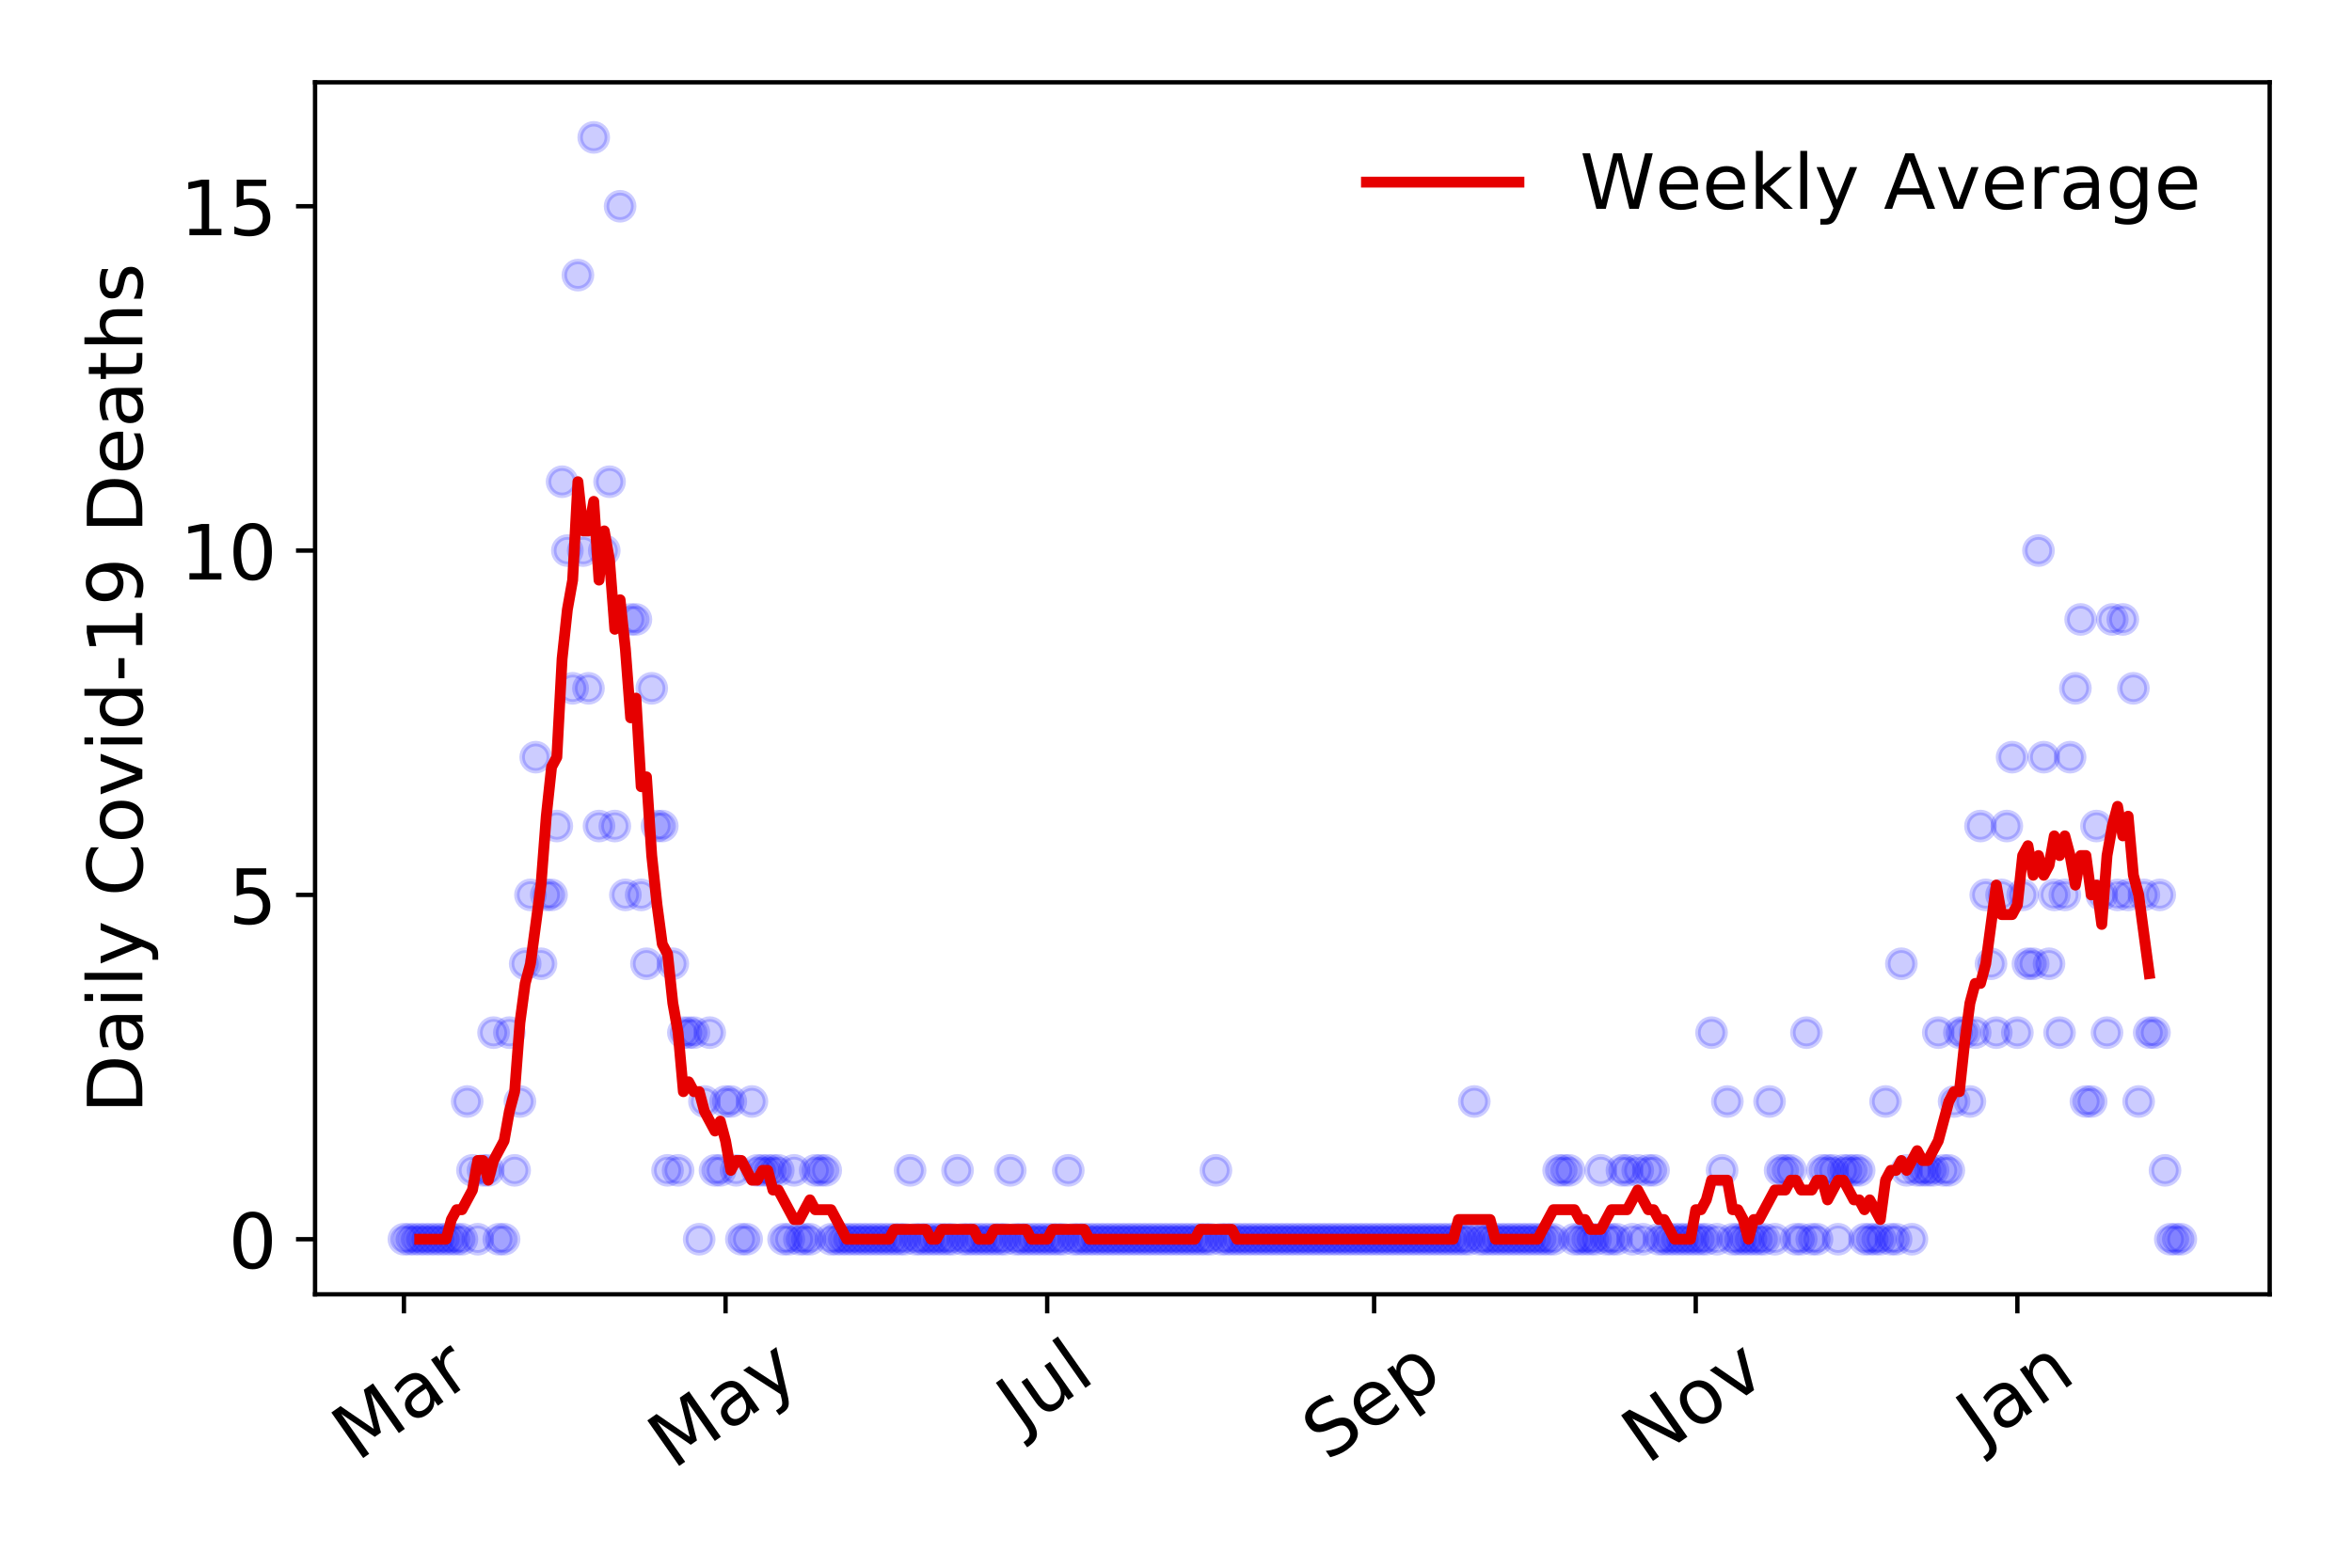 <?xml version="1.0" encoding="utf-8" standalone="no"?>
<!DOCTYPE svg PUBLIC "-//W3C//DTD SVG 1.1//EN"
  "http://www.w3.org/Graphics/SVG/1.1/DTD/svg11.dtd">
<!-- Created with matplotlib (https://matplotlib.org/) -->
<svg height="288pt" version="1.1" viewBox="0 0 432 288" width="432pt" xmlns="http://www.w3.org/2000/svg" xmlns:xlink="http://www.w3.org/1999/xlink">
 <defs>
  <style type="text/css">
*{stroke-linecap:butt;stroke-linejoin:round;}
  </style>
 </defs>
 <g id="figure_1">
  <g id="patch_1">
   <path d="M 0 288 
L 432 288 
L 432 0 
L 0 0 
z
" style="fill:#ffffff;"/>
  </g>
  <g id="axes_1">
   <g id="patch_2">
    <path d="M 57.87 237.778 
L 416.88 237.778 
L 416.88 15.12 
L 57.87 15.12 
z
" style="fill:#ffffff;"/>
   </g>
   <g id="matplotlib.axis_1">
    <g id="xtick_1">
     <g id="line2d_1">
      <defs>
       <path d="M 0 0 
L 0 3.5 
" id="mf2952b28b5" style="stroke:#000000;stroke-width:0.8;"/>
      </defs>
      <g>
       <use style="stroke:#000000;stroke-width:0.8;" x="74.189" xlink:href="#mf2952b28b5" y="237.778"/>
      </g>
     </g>
     <g id="text_1">
      <!-- Mar -->
      <defs>
       <path d="M 9.812 72.906 
L 24.516 72.906 
L 43.109 23.297 
L 61.812 72.906 
L 76.516 72.906 
L 76.516 0 
L 66.891 0 
L 66.891 64.016 
L 48.094 14.016 
L 38.188 14.016 
L 19.391 64.016 
L 19.391 0 
L 9.812 0 
z
" id="DejaVuSans-77"/>
       <path d="M 34.281 27.484 
Q 23.391 27.484 19.188 25 
Q 14.984 22.516 14.984 16.5 
Q 14.984 11.719 18.141 8.906 
Q 21.297 6.109 26.703 6.109 
Q 34.188 6.109 38.703 11.406 
Q 43.219 16.703 43.219 25.484 
L 43.219 27.484 
z
M 52.203 31.203 
L 52.203 0 
L 43.219 0 
L 43.219 8.297 
Q 40.141 3.328 35.547 0.953 
Q 30.953 -1.422 24.312 -1.422 
Q 15.922 -1.422 10.953 3.297 
Q 6 8.016 6 15.922 
Q 6 25.141 12.172 29.828 
Q 18.359 34.516 30.609 34.516 
L 43.219 34.516 
L 43.219 35.406 
Q 43.219 41.609 39.141 45 
Q 35.062 48.391 27.688 48.391 
Q 23 48.391 18.547 47.266 
Q 14.109 46.141 10.016 43.891 
L 10.016 52.203 
Q 14.938 54.109 19.578 55.047 
Q 24.219 56 28.609 56 
Q 40.484 56 46.344 49.844 
Q 52.203 43.703 52.203 31.203 
z
" id="DejaVuSans-97"/>
       <path d="M 41.109 46.297 
Q 39.594 47.172 37.812 47.578 
Q 36.031 48 33.891 48 
Q 26.266 48 22.188 43.047 
Q 18.109 38.094 18.109 28.812 
L 18.109 0 
L 9.078 0 
L 9.078 54.688 
L 18.109 54.688 
L 18.109 46.188 
Q 20.953 51.172 25.484 53.578 
Q 30.031 56 36.531 56 
Q 37.453 56 38.578 55.875 
Q 39.703 55.766 41.062 55.516 
z
" id="DejaVuSans-114"/>
      </defs>
      <g transform="translate(65.586 268.643)rotate(-35)scale(0.14 -0.14)">
       <use xlink:href="#DejaVuSans-77"/>
       <use x="86.279" xlink:href="#DejaVuSans-97"/>
       <use x="147.559" xlink:href="#DejaVuSans-114"/>
      </g>
     </g>
    </g>
    <g id="xtick_2">
     <g id="line2d_2">
      <g>
       <use style="stroke:#000000;stroke-width:0.8;" x="133.265" xlink:href="#mf2952b28b5" y="237.778"/>
      </g>
     </g>
     <g id="text_2">
      <!-- May -->
      <defs>
       <path d="M 32.172 -5.078 
Q 28.375 -14.844 24.75 -17.812 
Q 21.141 -20.797 15.094 -20.797 
L 7.906 -20.797 
L 7.906 -13.281 
L 13.188 -13.281 
Q 16.891 -13.281 18.938 -11.516 
Q 21 -9.766 23.484 -3.219 
L 25.094 0.875 
L 2.984 54.688 
L 12.5 54.688 
L 29.594 11.922 
L 46.688 54.688 
L 56.203 54.688 
z
" id="DejaVuSans-121"/>
      </defs>
      <g transform="translate(123.626 270.094)rotate(-35)scale(0.14 -0.14)">
       <use xlink:href="#DejaVuSans-77"/>
       <use x="86.279" xlink:href="#DejaVuSans-97"/>
       <use x="147.559" xlink:href="#DejaVuSans-121"/>
      </g>
     </g>
    </g>
    <g id="xtick_3">
     <g id="line2d_3">
      <g>
       <use style="stroke:#000000;stroke-width:0.8;" x="192.341" xlink:href="#mf2952b28b5" y="237.778"/>
      </g>
     </g>
     <g id="text_3">
      <!-- Jul -->
      <defs>
       <path d="M 9.812 72.906 
L 19.672 72.906 
L 19.672 5.078 
Q 19.672 -8.109 14.672 -14.062 
Q 9.672 -20.016 -1.422 -20.016 
L -5.172 -20.016 
L -5.172 -11.719 
L -2.094 -11.719 
Q 4.438 -11.719 7.125 -8.047 
Q 9.812 -4.391 9.812 5.078 
z
" id="DejaVuSans-74"/>
       <path d="M 8.5 21.578 
L 8.5 54.688 
L 17.484 54.688 
L 17.484 21.922 
Q 17.484 14.156 20.5 10.266 
Q 23.531 6.391 29.594 6.391 
Q 36.859 6.391 41.078 11.031 
Q 45.312 15.672 45.312 23.688 
L 45.312 54.688 
L 54.297 54.688 
L 54.297 0 
L 45.312 0 
L 45.312 8.406 
Q 42.047 3.422 37.719 1 
Q 33.406 -1.422 27.688 -1.422 
Q 18.266 -1.422 13.375 4.438 
Q 8.5 10.297 8.5 21.578 
z
M 31.109 56 
z
" id="DejaVuSans-117"/>
       <path d="M 9.422 75.984 
L 18.406 75.984 
L 18.406 0 
L 9.422 0 
z
" id="DejaVuSans-108"/>
      </defs>
      <g transform="translate(187.639 263.181)rotate(-35)scale(0.14 -0.14)">
       <use xlink:href="#DejaVuSans-74"/>
       <use x="29.492" xlink:href="#DejaVuSans-117"/>
       <use x="92.871" xlink:href="#DejaVuSans-108"/>
      </g>
     </g>
    </g>
    <g id="xtick_4">
     <g id="line2d_4">
      <g>
       <use style="stroke:#000000;stroke-width:0.8;" x="252.386" xlink:href="#mf2952b28b5" y="237.778"/>
      </g>
     </g>
     <g id="text_4">
      <!-- Sep -->
      <defs>
       <path d="M 53.516 70.516 
L 53.516 60.891 
Q 47.906 63.578 42.922 64.891 
Q 37.938 66.219 33.297 66.219 
Q 25.25 66.219 20.875 63.094 
Q 16.5 59.969 16.5 54.203 
Q 16.5 49.359 19.406 46.891 
Q 22.312 44.438 30.422 42.922 
L 36.375 41.703 
Q 47.406 39.594 52.656 34.297 
Q 57.906 29 57.906 20.125 
Q 57.906 9.516 50.797 4.047 
Q 43.703 -1.422 29.984 -1.422 
Q 24.812 -1.422 18.969 -0.25 
Q 13.141 0.922 6.891 3.219 
L 6.891 13.375 
Q 12.891 10.016 18.656 8.297 
Q 24.422 6.594 29.984 6.594 
Q 38.422 6.594 43.016 9.906 
Q 47.609 13.234 47.609 19.391 
Q 47.609 24.75 44.312 27.781 
Q 41.016 30.812 33.5 32.328 
L 27.484 33.5 
Q 16.453 35.688 11.516 40.375 
Q 6.594 45.062 6.594 53.422 
Q 6.594 63.094 13.406 68.656 
Q 20.219 74.219 32.172 74.219 
Q 37.312 74.219 42.625 73.281 
Q 47.953 72.359 53.516 70.516 
z
" id="DejaVuSans-83"/>
       <path d="M 56.203 29.594 
L 56.203 25.203 
L 14.891 25.203 
Q 15.484 15.922 20.484 11.062 
Q 25.484 6.203 34.422 6.203 
Q 39.594 6.203 44.453 7.469 
Q 49.312 8.734 54.109 11.281 
L 54.109 2.781 
Q 49.266 0.734 44.188 -0.344 
Q 39.109 -1.422 33.891 -1.422 
Q 20.797 -1.422 13.156 6.188 
Q 5.516 13.812 5.516 26.812 
Q 5.516 40.234 12.766 48.109 
Q 20.016 56 32.328 56 
Q 43.359 56 49.781 48.891 
Q 56.203 41.797 56.203 29.594 
z
M 47.219 32.234 
Q 47.125 39.594 43.094 43.984 
Q 39.062 48.391 32.422 48.391 
Q 24.906 48.391 20.391 44.141 
Q 15.875 39.891 15.188 32.172 
z
" id="DejaVuSans-101"/>
       <path d="M 18.109 8.203 
L 18.109 -20.797 
L 9.078 -20.797 
L 9.078 54.688 
L 18.109 54.688 
L 18.109 46.391 
Q 20.953 51.266 25.266 53.625 
Q 29.594 56 35.594 56 
Q 45.562 56 51.781 48.094 
Q 58.016 40.188 58.016 27.297 
Q 58.016 14.406 51.781 6.484 
Q 45.562 -1.422 35.594 -1.422 
Q 29.594 -1.422 25.266 0.953 
Q 20.953 3.328 18.109 8.203 
z
M 48.688 27.297 
Q 48.688 37.203 44.609 42.844 
Q 40.531 48.484 33.406 48.484 
Q 26.266 48.484 22.188 42.844 
Q 18.109 37.203 18.109 27.297 
Q 18.109 17.391 22.188 11.75 
Q 26.266 6.109 33.406 6.109 
Q 40.531 6.109 44.609 11.75 
Q 48.688 17.391 48.688 27.297 
z
" id="DejaVuSans-112"/>
      </defs>
      <g transform="translate(243.793 268.629)rotate(-35)scale(0.14 -0.14)">
       <use xlink:href="#DejaVuSans-83"/>
       <use x="63.477" xlink:href="#DejaVuSans-101"/>
       <use x="125" xlink:href="#DejaVuSans-112"/>
      </g>
     </g>
    </g>
    <g id="xtick_5">
     <g id="line2d_5">
      <g>
       <use style="stroke:#000000;stroke-width:0.8;" x="311.463" xlink:href="#mf2952b28b5" y="237.778"/>
      </g>
     </g>
     <g id="text_5">
      <!-- Nov -->
      <defs>
       <path d="M 9.812 72.906 
L 23.094 72.906 
L 55.422 11.922 
L 55.422 72.906 
L 64.984 72.906 
L 64.984 0 
L 51.703 0 
L 19.391 60.984 
L 19.391 0 
L 9.812 0 
z
" id="DejaVuSans-78"/>
       <path d="M 30.609 48.391 
Q 23.391 48.391 19.188 42.75 
Q 14.984 37.109 14.984 27.297 
Q 14.984 17.484 19.156 11.844 
Q 23.344 6.203 30.609 6.203 
Q 37.797 6.203 41.984 11.859 
Q 46.188 17.531 46.188 27.297 
Q 46.188 37.016 41.984 42.703 
Q 37.797 48.391 30.609 48.391 
z
M 30.609 56 
Q 42.328 56 49.016 48.375 
Q 55.719 40.766 55.719 27.297 
Q 55.719 13.875 49.016 6.219 
Q 42.328 -1.422 30.609 -1.422 
Q 18.844 -1.422 12.172 6.219 
Q 5.516 13.875 5.516 27.297 
Q 5.516 40.766 12.172 48.375 
Q 18.844 56 30.609 56 
z
" id="DejaVuSans-111"/>
       <path d="M 2.984 54.688 
L 12.5 54.688 
L 29.594 8.797 
L 46.688 54.688 
L 56.203 54.688 
L 35.688 0 
L 23.484 0 
z
" id="DejaVuSans-118"/>
      </defs>
      <g transform="translate(302.486 269.166)rotate(-35)scale(0.14 -0.14)">
       <use xlink:href="#DejaVuSans-78"/>
       <use x="74.805" xlink:href="#DejaVuSans-111"/>
       <use x="135.986" xlink:href="#DejaVuSans-118"/>
      </g>
     </g>
    </g>
    <g id="xtick_6">
     <g id="line2d_6">
      <g>
       <use style="stroke:#000000;stroke-width:0.8;" x="370.539" xlink:href="#mf2952b28b5" y="237.778"/>
      </g>
     </g>
     <g id="text_6">
      <!-- Jan -->
      <defs>
       <path d="M 54.891 33.016 
L 54.891 0 
L 45.906 0 
L 45.906 32.719 
Q 45.906 40.484 42.875 44.328 
Q 39.844 48.188 33.797 48.188 
Q 26.516 48.188 22.312 43.547 
Q 18.109 38.922 18.109 30.906 
L 18.109 0 
L 9.078 0 
L 9.078 54.688 
L 18.109 54.688 
L 18.109 46.188 
Q 21.344 51.125 25.703 53.562 
Q 30.078 56 35.797 56 
Q 45.219 56 50.047 50.172 
Q 54.891 44.344 54.891 33.016 
z
" id="DejaVuSans-110"/>
      </defs>
      <g transform="translate(363.915 265.871)rotate(-35)scale(0.14 -0.14)">
       <use xlink:href="#DejaVuSans-74"/>
       <use x="29.492" xlink:href="#DejaVuSans-97"/>
       <use x="90.771" xlink:href="#DejaVuSans-110"/>
      </g>
     </g>
    </g>
   </g>
   <g id="matplotlib.axis_2">
    <g id="ytick_1">
     <g id="line2d_7">
      <defs>
       <path d="M 0 0 
L -3.5 0 
" id="m2ff06e7437" style="stroke:#000000;stroke-width:0.8;"/>
      </defs>
      <g>
       <use style="stroke:#000000;stroke-width:0.8;" x="57.87" xlink:href="#m2ff06e7437" y="227.657"/>
      </g>
     </g>
     <g id="text_7">
      <!-- 0 -->
      <defs>
       <path d="M 31.781 66.406 
Q 24.172 66.406 20.328 58.906 
Q 16.5 51.422 16.5 36.375 
Q 16.5 21.391 20.328 13.891 
Q 24.172 6.391 31.781 6.391 
Q 39.453 6.391 43.281 13.891 
Q 47.125 21.391 47.125 36.375 
Q 47.125 51.422 43.281 58.906 
Q 39.453 66.406 31.781 66.406 
z
M 31.781 74.219 
Q 44.047 74.219 50.516 64.516 
Q 56.984 54.828 56.984 36.375 
Q 56.984 17.969 50.516 8.266 
Q 44.047 -1.422 31.781 -1.422 
Q 19.531 -1.422 13.062 8.266 
Q 6.594 17.969 6.594 36.375 
Q 6.594 54.828 13.062 64.516 
Q 19.531 74.219 31.781 74.219 
z
" id="DejaVuSans-48"/>
      </defs>
      <g transform="translate(41.962 232.976)scale(0.14 -0.14)">
       <use xlink:href="#DejaVuSans-48"/>
      </g>
     </g>
    </g>
    <g id="ytick_2">
     <g id="line2d_8">
      <g>
       <use style="stroke:#000000;stroke-width:0.8;" x="57.87" xlink:href="#m2ff06e7437" y="164.402"/>
      </g>
     </g>
     <g id="text_8">
      <!-- 5 -->
      <defs>
       <path d="M 10.797 72.906 
L 49.516 72.906 
L 49.516 64.594 
L 19.828 64.594 
L 19.828 46.734 
Q 21.969 47.469 24.109 47.828 
Q 26.266 48.188 28.422 48.188 
Q 40.625 48.188 47.75 41.5 
Q 54.891 34.812 54.891 23.391 
Q 54.891 11.625 47.562 5.094 
Q 40.234 -1.422 26.906 -1.422 
Q 22.312 -1.422 17.547 -0.641 
Q 12.797 0.141 7.719 1.703 
L 7.719 11.625 
Q 12.109 9.234 16.797 8.062 
Q 21.484 6.891 26.703 6.891 
Q 35.156 6.891 40.078 11.328 
Q 45.016 15.766 45.016 23.391 
Q 45.016 31 40.078 35.438 
Q 35.156 39.891 26.703 39.891 
Q 22.75 39.891 18.812 39.016 
Q 14.891 38.141 10.797 36.281 
z
" id="DejaVuSans-53"/>
      </defs>
      <g transform="translate(41.962 169.721)scale(0.14 -0.14)">
       <use xlink:href="#DejaVuSans-53"/>
      </g>
     </g>
    </g>
    <g id="ytick_3">
     <g id="line2d_9">
      <g>
       <use style="stroke:#000000;stroke-width:0.8;" x="57.87" xlink:href="#m2ff06e7437" y="101.147"/>
      </g>
     </g>
     <g id="text_9">
      <!-- 10 -->
      <defs>
       <path d="M 12.406 8.297 
L 28.516 8.297 
L 28.516 63.922 
L 10.984 60.406 
L 10.984 69.391 
L 28.422 72.906 
L 38.281 72.906 
L 38.281 8.297 
L 54.391 8.297 
L 54.391 0 
L 12.406 0 
z
" id="DejaVuSans-49"/>
      </defs>
      <g transform="translate(33.055 106.466)scale(0.14 -0.14)">
       <use xlink:href="#DejaVuSans-49"/>
       <use x="63.623" xlink:href="#DejaVuSans-48"/>
      </g>
     </g>
    </g>
    <g id="ytick_4">
     <g id="line2d_10">
      <g>
       <use style="stroke:#000000;stroke-width:0.8;" x="57.87" xlink:href="#m2ff06e7437" y="37.892"/>
      </g>
     </g>
     <g id="text_10">
      <!-- 15 -->
      <g transform="translate(33.055 43.211)scale(0.14 -0.14)">
       <use xlink:href="#DejaVuSans-49"/>
       <use x="63.623" xlink:href="#DejaVuSans-53"/>
      </g>
     </g>
    </g>
    <g id="text_11">
     <!-- Daily Covid-19 Deaths -->
     <defs>
      <path d="M 19.672 64.797 
L 19.672 8.109 
L 31.594 8.109 
Q 46.688 8.109 53.688 14.938 
Q 60.688 21.781 60.688 36.531 
Q 60.688 51.172 53.688 57.984 
Q 46.688 64.797 31.594 64.797 
z
M 9.812 72.906 
L 30.078 72.906 
Q 51.266 72.906 61.172 64.094 
Q 71.094 55.281 71.094 36.531 
Q 71.094 17.672 61.125 8.828 
Q 51.172 0 30.078 0 
L 9.812 0 
z
" id="DejaVuSans-68"/>
      <path d="M 9.422 54.688 
L 18.406 54.688 
L 18.406 0 
L 9.422 0 
z
M 9.422 75.984 
L 18.406 75.984 
L 18.406 64.594 
L 9.422 64.594 
z
" id="DejaVuSans-105"/>
      <path id="DejaVuSans-32"/>
      <path d="M 64.406 67.281 
L 64.406 56.891 
Q 59.422 61.531 53.781 63.812 
Q 48.141 66.109 41.797 66.109 
Q 29.297 66.109 22.656 58.469 
Q 16.016 50.828 16.016 36.375 
Q 16.016 21.969 22.656 14.328 
Q 29.297 6.688 41.797 6.688 
Q 48.141 6.688 53.781 8.984 
Q 59.422 11.281 64.406 15.922 
L 64.406 5.609 
Q 59.234 2.094 53.438 0.328 
Q 47.656 -1.422 41.219 -1.422 
Q 24.656 -1.422 15.125 8.703 
Q 5.609 18.844 5.609 36.375 
Q 5.609 53.953 15.125 64.078 
Q 24.656 74.219 41.219 74.219 
Q 47.75 74.219 53.531 72.484 
Q 59.328 70.75 64.406 67.281 
z
" id="DejaVuSans-67"/>
      <path d="M 45.406 46.391 
L 45.406 75.984 
L 54.391 75.984 
L 54.391 0 
L 45.406 0 
L 45.406 8.203 
Q 42.578 3.328 38.25 0.953 
Q 33.938 -1.422 27.875 -1.422 
Q 17.969 -1.422 11.734 6.484 
Q 5.516 14.406 5.516 27.297 
Q 5.516 40.188 11.734 48.094 
Q 17.969 56 27.875 56 
Q 33.938 56 38.25 53.625 
Q 42.578 51.266 45.406 46.391 
z
M 14.797 27.297 
Q 14.797 17.391 18.875 11.75 
Q 22.953 6.109 30.078 6.109 
Q 37.203 6.109 41.297 11.75 
Q 45.406 17.391 45.406 27.297 
Q 45.406 37.203 41.297 42.844 
Q 37.203 48.484 30.078 48.484 
Q 22.953 48.484 18.875 42.844 
Q 14.797 37.203 14.797 27.297 
z
" id="DejaVuSans-100"/>
      <path d="M 4.891 31.391 
L 31.203 31.391 
L 31.203 23.391 
L 4.891 23.391 
z
" id="DejaVuSans-45"/>
      <path d="M 10.984 1.516 
L 10.984 10.5 
Q 14.703 8.734 18.5 7.812 
Q 22.312 6.891 25.984 6.891 
Q 35.75 6.891 40.891 13.453 
Q 46.047 20.016 46.781 33.406 
Q 43.953 29.203 39.594 26.953 
Q 35.25 24.703 29.984 24.703 
Q 19.047 24.703 12.672 31.312 
Q 6.297 37.938 6.297 49.422 
Q 6.297 60.641 12.938 67.422 
Q 19.578 74.219 30.609 74.219 
Q 43.266 74.219 49.922 64.516 
Q 56.594 54.828 56.594 36.375 
Q 56.594 19.141 48.406 8.859 
Q 40.234 -1.422 26.422 -1.422 
Q 22.703 -1.422 18.891 -0.688 
Q 15.094 0.047 10.984 1.516 
z
M 30.609 32.422 
Q 37.25 32.422 41.125 36.953 
Q 45.016 41.5 45.016 49.422 
Q 45.016 57.281 41.125 61.844 
Q 37.25 66.406 30.609 66.406 
Q 23.969 66.406 20.094 61.844 
Q 16.219 57.281 16.219 49.422 
Q 16.219 41.5 20.094 36.953 
Q 23.969 32.422 30.609 32.422 
z
" id="DejaVuSans-57"/>
      <path d="M 18.312 70.219 
L 18.312 54.688 
L 36.812 54.688 
L 36.812 47.703 
L 18.312 47.703 
L 18.312 18.016 
Q 18.312 11.328 20.141 9.422 
Q 21.969 7.516 27.594 7.516 
L 36.812 7.516 
L 36.812 0 
L 27.594 0 
Q 17.188 0 13.234 3.875 
Q 9.281 7.766 9.281 18.016 
L 9.281 47.703 
L 2.688 47.703 
L 2.688 54.688 
L 9.281 54.688 
L 9.281 70.219 
z
" id="DejaVuSans-116"/>
      <path d="M 54.891 33.016 
L 54.891 0 
L 45.906 0 
L 45.906 32.719 
Q 45.906 40.484 42.875 44.328 
Q 39.844 48.188 33.797 48.188 
Q 26.516 48.188 22.312 43.547 
Q 18.109 38.922 18.109 30.906 
L 18.109 0 
L 9.078 0 
L 9.078 75.984 
L 18.109 75.984 
L 18.109 46.188 
Q 21.344 51.125 25.703 53.562 
Q 30.078 56 35.797 56 
Q 45.219 56 50.047 50.172 
Q 54.891 44.344 54.891 33.016 
z
" id="DejaVuSans-104"/>
      <path d="M 44.281 53.078 
L 44.281 44.578 
Q 40.484 46.531 36.375 47.5 
Q 32.281 48.484 27.875 48.484 
Q 21.188 48.484 17.844 46.438 
Q 14.5 44.391 14.5 40.281 
Q 14.5 37.156 16.891 35.375 
Q 19.281 33.594 26.516 31.984 
L 29.594 31.297 
Q 39.156 29.25 43.188 25.516 
Q 47.219 21.781 47.219 15.094 
Q 47.219 7.469 41.188 3.016 
Q 35.156 -1.422 24.609 -1.422 
Q 20.219 -1.422 15.453 -0.562 
Q 10.688 0.297 5.422 2 
L 5.422 11.281 
Q 10.406 8.688 15.234 7.391 
Q 20.062 6.109 24.812 6.109 
Q 31.156 6.109 34.562 8.281 
Q 37.984 10.453 37.984 14.406 
Q 37.984 18.062 35.516 20.016 
Q 33.062 21.969 24.703 23.781 
L 21.578 24.516 
Q 13.234 26.266 9.516 29.906 
Q 5.812 33.547 5.812 39.891 
Q 5.812 47.609 11.281 51.797 
Q 16.75 56 26.812 56 
Q 31.781 56 36.172 55.266 
Q 40.578 54.547 44.281 53.078 
z
" id="DejaVuSans-115"/>
     </defs>
     <g transform="translate(26.143 204.56)rotate(-90)scale(0.14 -0.14)">
      <use xlink:href="#DejaVuSans-68"/>
      <use x="77.002" xlink:href="#DejaVuSans-97"/>
      <use x="138.281" xlink:href="#DejaVuSans-105"/>
      <use x="166.064" xlink:href="#DejaVuSans-108"/>
      <use x="193.848" xlink:href="#DejaVuSans-121"/>
      <use x="253.027" xlink:href="#DejaVuSans-32"/>
      <use x="284.814" xlink:href="#DejaVuSans-67"/>
      <use x="354.639" xlink:href="#DejaVuSans-111"/>
      <use x="415.82" xlink:href="#DejaVuSans-118"/>
      <use x="475" xlink:href="#DejaVuSans-105"/>
      <use x="502.783" xlink:href="#DejaVuSans-100"/>
      <use x="566.26" xlink:href="#DejaVuSans-45"/>
      <use x="602.344" xlink:href="#DejaVuSans-49"/>
      <use x="665.967" xlink:href="#DejaVuSans-57"/>
      <use x="729.59" xlink:href="#DejaVuSans-32"/>
      <use x="761.377" xlink:href="#DejaVuSans-68"/>
      <use x="838.379" xlink:href="#DejaVuSans-101"/>
      <use x="899.902" xlink:href="#DejaVuSans-97"/>
      <use x="961.182" xlink:href="#DejaVuSans-116"/>
      <use x="1000.391" xlink:href="#DejaVuSans-104"/>
      <use x="1063.77" xlink:href="#DejaVuSans-115"/>
     </g>
    </g>
   </g>
   <g id="line2d_11">
    <defs>
     <path d="M 0 2.5 
C 0.663 2.5 1.299 2.237 1.768 1.768 
C 2.237 1.299 2.5 0.663 2.5 0 
C 2.5 -0.663 2.237 -1.299 1.768 -1.768 
C 1.299 -2.237 0.663 -2.5 0 -2.5 
C -0.663 -2.5 -1.299 -2.237 -1.768 -1.768 
C -2.237 -1.299 -2.5 -0.663 -2.5 0 
C -2.5 0.663 -2.237 1.299 -1.768 1.768 
C -1.299 2.237 -0.663 2.5 0 2.5 
z
" id="mce03a8c2f1" style="stroke:#0000ff;stroke-opacity:0.2;"/>
    </defs>
    <g clip-path="url(#p8e7fc4898c)">
     <use style="fill:#0000ff;fill-opacity:0.2;stroke:#0000ff;stroke-opacity:0.2;" x="74.189" xlink:href="#mce03a8c2f1" y="227.657"/>
     <use style="fill:#0000ff;fill-opacity:0.2;stroke:#0000ff;stroke-opacity:0.2;" x="75.157" xlink:href="#mce03a8c2f1" y="227.657"/>
     <use style="fill:#0000ff;fill-opacity:0.2;stroke:#0000ff;stroke-opacity:0.2;" x="76.126" xlink:href="#mce03a8c2f1" y="227.657"/>
     <use style="fill:#0000ff;fill-opacity:0.2;stroke:#0000ff;stroke-opacity:0.2;" x="77.094" xlink:href="#mce03a8c2f1" y="227.657"/>
     <use style="fill:#0000ff;fill-opacity:0.2;stroke:#0000ff;stroke-opacity:0.2;" x="78.062" xlink:href="#mce03a8c2f1" y="227.657"/>
     <use style="fill:#0000ff;fill-opacity:0.2;stroke:#0000ff;stroke-opacity:0.2;" x="79.031" xlink:href="#mce03a8c2f1" y="227.657"/>
     <use style="fill:#0000ff;fill-opacity:0.2;stroke:#0000ff;stroke-opacity:0.2;" x="79.999" xlink:href="#mce03a8c2f1" y="227.657"/>
     <use style="fill:#0000ff;fill-opacity:0.2;stroke:#0000ff;stroke-opacity:0.2;" x="80.968" xlink:href="#mce03a8c2f1" y="227.657"/>
     <use style="fill:#0000ff;fill-opacity:0.2;stroke:#0000ff;stroke-opacity:0.2;" x="81.936" xlink:href="#mce03a8c2f1" y="227.657"/>
     <use style="fill:#0000ff;fill-opacity:0.2;stroke:#0000ff;stroke-opacity:0.2;" x="82.905" xlink:href="#mce03a8c2f1" y="227.657"/>
     <use style="fill:#0000ff;fill-opacity:0.2;stroke:#0000ff;stroke-opacity:0.2;" x="83.873" xlink:href="#mce03a8c2f1" y="227.657"/>
     <use style="fill:#0000ff;fill-opacity:0.2;stroke:#0000ff;stroke-opacity:0.2;" x="84.842" xlink:href="#mce03a8c2f1" y="227.657"/>
     <use style="fill:#0000ff;fill-opacity:0.2;stroke:#0000ff;stroke-opacity:0.2;" x="85.81" xlink:href="#mce03a8c2f1" y="202.355"/>
     <use style="fill:#0000ff;fill-opacity:0.2;stroke:#0000ff;stroke-opacity:0.2;" x="86.779" xlink:href="#mce03a8c2f1" y="215.006"/>
     <use style="fill:#0000ff;fill-opacity:0.2;stroke:#0000ff;stroke-opacity:0.2;" x="87.747" xlink:href="#mce03a8c2f1" y="227.657"/>
     <use style="fill:#0000ff;fill-opacity:0.2;stroke:#0000ff;stroke-opacity:0.2;" x="88.716" xlink:href="#mce03a8c2f1" y="215.006"/>
     <use style="fill:#0000ff;fill-opacity:0.2;stroke:#0000ff;stroke-opacity:0.2;" x="89.684" xlink:href="#mce03a8c2f1" y="215.006"/>
     <use style="fill:#0000ff;fill-opacity:0.2;stroke:#0000ff;stroke-opacity:0.2;" x="90.653" xlink:href="#mce03a8c2f1" y="189.704"/>
     <use style="fill:#0000ff;fill-opacity:0.2;stroke:#0000ff;stroke-opacity:0.2;" x="91.621" xlink:href="#mce03a8c2f1" y="227.657"/>
     <use style="fill:#0000ff;fill-opacity:0.2;stroke:#0000ff;stroke-opacity:0.2;" x="92.589" xlink:href="#mce03a8c2f1" y="227.657"/>
     <use style="fill:#0000ff;fill-opacity:0.2;stroke:#0000ff;stroke-opacity:0.2;" x="93.558" xlink:href="#mce03a8c2f1" y="189.704"/>
     <use style="fill:#0000ff;fill-opacity:0.2;stroke:#0000ff;stroke-opacity:0.2;" x="94.526" xlink:href="#mce03a8c2f1" y="215.006"/>
     <use style="fill:#0000ff;fill-opacity:0.2;stroke:#0000ff;stroke-opacity:0.2;" x="95.495" xlink:href="#mce03a8c2f1" y="202.355"/>
     <use style="fill:#0000ff;fill-opacity:0.2;stroke:#0000ff;stroke-opacity:0.2;" x="96.463" xlink:href="#mce03a8c2f1" y="177.053"/>
     <use style="fill:#0000ff;fill-opacity:0.2;stroke:#0000ff;stroke-opacity:0.2;" x="97.432" xlink:href="#mce03a8c2f1" y="164.402"/>
     <use style="fill:#0000ff;fill-opacity:0.2;stroke:#0000ff;stroke-opacity:0.2;" x="98.4" xlink:href="#mce03a8c2f1" y="139.1"/>
     <use style="fill:#0000ff;fill-opacity:0.2;stroke:#0000ff;stroke-opacity:0.2;" x="99.369" xlink:href="#mce03a8c2f1" y="177.053"/>
     <use style="fill:#0000ff;fill-opacity:0.2;stroke:#0000ff;stroke-opacity:0.2;" x="100.337" xlink:href="#mce03a8c2f1" y="164.402"/>
     <use style="fill:#0000ff;fill-opacity:0.2;stroke:#0000ff;stroke-opacity:0.2;" x="101.306" xlink:href="#mce03a8c2f1" y="164.402"/>
     <use style="fill:#0000ff;fill-opacity:0.2;stroke:#0000ff;stroke-opacity:0.2;" x="102.274" xlink:href="#mce03a8c2f1" y="151.751"/>
     <use style="fill:#0000ff;fill-opacity:0.2;stroke:#0000ff;stroke-opacity:0.2;" x="103.243" xlink:href="#mce03a8c2f1" y="88.496"/>
     <use style="fill:#0000ff;fill-opacity:0.2;stroke:#0000ff;stroke-opacity:0.2;" x="104.211" xlink:href="#mce03a8c2f1" y="101.147"/>
     <use style="fill:#0000ff;fill-opacity:0.2;stroke:#0000ff;stroke-opacity:0.2;" x="105.18" xlink:href="#mce03a8c2f1" y="126.449"/>
     <use style="fill:#0000ff;fill-opacity:0.2;stroke:#0000ff;stroke-opacity:0.2;" x="106.148" xlink:href="#mce03a8c2f1" y="50.543"/>
     <use style="fill:#0000ff;fill-opacity:0.2;stroke:#0000ff;stroke-opacity:0.2;" x="107.116" xlink:href="#mce03a8c2f1" y="101.147"/>
     <use style="fill:#0000ff;fill-opacity:0.2;stroke:#0000ff;stroke-opacity:0.2;" x="108.085" xlink:href="#mce03a8c2f1" y="126.449"/>
     <use style="fill:#0000ff;fill-opacity:0.2;stroke:#0000ff;stroke-opacity:0.2;" x="109.053" xlink:href="#mce03a8c2f1" y="25.241"/>
     <use style="fill:#0000ff;fill-opacity:0.2;stroke:#0000ff;stroke-opacity:0.2;" x="110.022" xlink:href="#mce03a8c2f1" y="151.751"/>
     <use style="fill:#0000ff;fill-opacity:0.2;stroke:#0000ff;stroke-opacity:0.2;" x="110.99" xlink:href="#mce03a8c2f1" y="101.147"/>
     <use style="fill:#0000ff;fill-opacity:0.2;stroke:#0000ff;stroke-opacity:0.2;" x="111.959" xlink:href="#mce03a8c2f1" y="88.496"/>
     <use style="fill:#0000ff;fill-opacity:0.2;stroke:#0000ff;stroke-opacity:0.2;" x="112.927" xlink:href="#mce03a8c2f1" y="151.751"/>
     <use style="fill:#0000ff;fill-opacity:0.2;stroke:#0000ff;stroke-opacity:0.2;" x="113.896" xlink:href="#mce03a8c2f1" y="37.892"/>
     <use style="fill:#0000ff;fill-opacity:0.2;stroke:#0000ff;stroke-opacity:0.2;" x="114.864" xlink:href="#mce03a8c2f1" y="164.402"/>
     <use style="fill:#0000ff;fill-opacity:0.2;stroke:#0000ff;stroke-opacity:0.2;" x="115.833" xlink:href="#mce03a8c2f1" y="113.798"/>
     <use style="fill:#0000ff;fill-opacity:0.2;stroke:#0000ff;stroke-opacity:0.2;" x="116.801" xlink:href="#mce03a8c2f1" y="113.798"/>
     <use style="fill:#0000ff;fill-opacity:0.2;stroke:#0000ff;stroke-opacity:0.2;" x="117.77" xlink:href="#mce03a8c2f1" y="164.402"/>
     <use style="fill:#0000ff;fill-opacity:0.2;stroke:#0000ff;stroke-opacity:0.2;" x="118.738" xlink:href="#mce03a8c2f1" y="177.053"/>
     <use style="fill:#0000ff;fill-opacity:0.2;stroke:#0000ff;stroke-opacity:0.2;" x="119.706" xlink:href="#mce03a8c2f1" y="126.449"/>
     <use style="fill:#0000ff;fill-opacity:0.2;stroke:#0000ff;stroke-opacity:0.2;" x="120.675" xlink:href="#mce03a8c2f1" y="151.751"/>
     <use style="fill:#0000ff;fill-opacity:0.2;stroke:#0000ff;stroke-opacity:0.2;" x="121.643" xlink:href="#mce03a8c2f1" y="151.751"/>
     <use style="fill:#0000ff;fill-opacity:0.2;stroke:#0000ff;stroke-opacity:0.2;" x="122.612" xlink:href="#mce03a8c2f1" y="215.006"/>
     <use style="fill:#0000ff;fill-opacity:0.2;stroke:#0000ff;stroke-opacity:0.2;" x="123.58" xlink:href="#mce03a8c2f1" y="177.053"/>
     <use style="fill:#0000ff;fill-opacity:0.2;stroke:#0000ff;stroke-opacity:0.2;" x="124.549" xlink:href="#mce03a8c2f1" y="215.006"/>
     <use style="fill:#0000ff;fill-opacity:0.2;stroke:#0000ff;stroke-opacity:0.2;" x="125.517" xlink:href="#mce03a8c2f1" y="189.704"/>
     <use style="fill:#0000ff;fill-opacity:0.2;stroke:#0000ff;stroke-opacity:0.2;" x="126.486" xlink:href="#mce03a8c2f1" y="189.704"/>
     <use style="fill:#0000ff;fill-opacity:0.2;stroke:#0000ff;stroke-opacity:0.2;" x="127.454" xlink:href="#mce03a8c2f1" y="189.704"/>
     <use style="fill:#0000ff;fill-opacity:0.2;stroke:#0000ff;stroke-opacity:0.2;" x="128.423" xlink:href="#mce03a8c2f1" y="227.657"/>
     <use style="fill:#0000ff;fill-opacity:0.2;stroke:#0000ff;stroke-opacity:0.2;" x="129.391" xlink:href="#mce03a8c2f1" y="202.355"/>
     <use style="fill:#0000ff;fill-opacity:0.2;stroke:#0000ff;stroke-opacity:0.2;" x="130.36" xlink:href="#mce03a8c2f1" y="189.704"/>
     <use style="fill:#0000ff;fill-opacity:0.2;stroke:#0000ff;stroke-opacity:0.2;" x="131.328" xlink:href="#mce03a8c2f1" y="215.006"/>
     <use style="fill:#0000ff;fill-opacity:0.2;stroke:#0000ff;stroke-opacity:0.2;" x="132.297" xlink:href="#mce03a8c2f1" y="215.006"/>
     <use style="fill:#0000ff;fill-opacity:0.2;stroke:#0000ff;stroke-opacity:0.2;" x="133.265" xlink:href="#mce03a8c2f1" y="202.355"/>
     <use style="fill:#0000ff;fill-opacity:0.2;stroke:#0000ff;stroke-opacity:0.2;" x="134.233" xlink:href="#mce03a8c2f1" y="202.355"/>
     <use style="fill:#0000ff;fill-opacity:0.2;stroke:#0000ff;stroke-opacity:0.2;" x="135.202" xlink:href="#mce03a8c2f1" y="215.006"/>
     <use style="fill:#0000ff;fill-opacity:0.2;stroke:#0000ff;stroke-opacity:0.2;" x="136.17" xlink:href="#mce03a8c2f1" y="227.657"/>
     <use style="fill:#0000ff;fill-opacity:0.2;stroke:#0000ff;stroke-opacity:0.2;" x="137.139" xlink:href="#mce03a8c2f1" y="227.657"/>
     <use style="fill:#0000ff;fill-opacity:0.2;stroke:#0000ff;stroke-opacity:0.2;" x="138.107" xlink:href="#mce03a8c2f1" y="202.355"/>
     <use style="fill:#0000ff;fill-opacity:0.2;stroke:#0000ff;stroke-opacity:0.2;" x="139.076" xlink:href="#mce03a8c2f1" y="215.006"/>
     <use style="fill:#0000ff;fill-opacity:0.2;stroke:#0000ff;stroke-opacity:0.2;" x="140.044" xlink:href="#mce03a8c2f1" y="215.006"/>
     <use style="fill:#0000ff;fill-opacity:0.2;stroke:#0000ff;stroke-opacity:0.2;" x="141.013" xlink:href="#mce03a8c2f1" y="215.006"/>
     <use style="fill:#0000ff;fill-opacity:0.2;stroke:#0000ff;stroke-opacity:0.2;" x="141.981" xlink:href="#mce03a8c2f1" y="215.006"/>
     <use style="fill:#0000ff;fill-opacity:0.2;stroke:#0000ff;stroke-opacity:0.2;" x="142.95" xlink:href="#mce03a8c2f1" y="215.006"/>
     <use style="fill:#0000ff;fill-opacity:0.2;stroke:#0000ff;stroke-opacity:0.2;" x="143.918" xlink:href="#mce03a8c2f1" y="227.657"/>
     <use style="fill:#0000ff;fill-opacity:0.2;stroke:#0000ff;stroke-opacity:0.2;" x="144.887" xlink:href="#mce03a8c2f1" y="227.657"/>
     <use style="fill:#0000ff;fill-opacity:0.2;stroke:#0000ff;stroke-opacity:0.2;" x="145.855" xlink:href="#mce03a8c2f1" y="215.006"/>
     <use style="fill:#0000ff;fill-opacity:0.2;stroke:#0000ff;stroke-opacity:0.2;" x="146.824" xlink:href="#mce03a8c2f1" y="227.657"/>
     <use style="fill:#0000ff;fill-opacity:0.2;stroke:#0000ff;stroke-opacity:0.2;" x="147.792" xlink:href="#mce03a8c2f1" y="227.657"/>
     <use style="fill:#0000ff;fill-opacity:0.2;stroke:#0000ff;stroke-opacity:0.2;" x="148.76" xlink:href="#mce03a8c2f1" y="227.657"/>
     <use style="fill:#0000ff;fill-opacity:0.2;stroke:#0000ff;stroke-opacity:0.2;" x="149.729" xlink:href="#mce03a8c2f1" y="215.006"/>
     <use style="fill:#0000ff;fill-opacity:0.2;stroke:#0000ff;stroke-opacity:0.2;" x="150.697" xlink:href="#mce03a8c2f1" y="215.006"/>
     <use style="fill:#0000ff;fill-opacity:0.2;stroke:#0000ff;stroke-opacity:0.2;" x="151.666" xlink:href="#mce03a8c2f1" y="215.006"/>
     <use style="fill:#0000ff;fill-opacity:0.2;stroke:#0000ff;stroke-opacity:0.2;" x="152.634" xlink:href="#mce03a8c2f1" y="227.657"/>
     <use style="fill:#0000ff;fill-opacity:0.2;stroke:#0000ff;stroke-opacity:0.2;" x="153.603" xlink:href="#mce03a8c2f1" y="227.657"/>
     <use style="fill:#0000ff;fill-opacity:0.2;stroke:#0000ff;stroke-opacity:0.2;" x="154.571" xlink:href="#mce03a8c2f1" y="227.657"/>
     <use style="fill:#0000ff;fill-opacity:0.2;stroke:#0000ff;stroke-opacity:0.2;" x="155.54" xlink:href="#mce03a8c2f1" y="227.657"/>
     <use style="fill:#0000ff;fill-opacity:0.2;stroke:#0000ff;stroke-opacity:0.2;" x="156.508" xlink:href="#mce03a8c2f1" y="227.657"/>
     <use style="fill:#0000ff;fill-opacity:0.2;stroke:#0000ff;stroke-opacity:0.2;" x="157.477" xlink:href="#mce03a8c2f1" y="227.657"/>
     <use style="fill:#0000ff;fill-opacity:0.2;stroke:#0000ff;stroke-opacity:0.2;" x="158.445" xlink:href="#mce03a8c2f1" y="227.657"/>
     <use style="fill:#0000ff;fill-opacity:0.2;stroke:#0000ff;stroke-opacity:0.2;" x="159.414" xlink:href="#mce03a8c2f1" y="227.657"/>
     <use style="fill:#0000ff;fill-opacity:0.2;stroke:#0000ff;stroke-opacity:0.2;" x="160.382" xlink:href="#mce03a8c2f1" y="227.657"/>
     <use style="fill:#0000ff;fill-opacity:0.2;stroke:#0000ff;stroke-opacity:0.2;" x="161.35" xlink:href="#mce03a8c2f1" y="227.657"/>
     <use style="fill:#0000ff;fill-opacity:0.2;stroke:#0000ff;stroke-opacity:0.2;" x="162.319" xlink:href="#mce03a8c2f1" y="227.657"/>
     <use style="fill:#0000ff;fill-opacity:0.2;stroke:#0000ff;stroke-opacity:0.2;" x="163.287" xlink:href="#mce03a8c2f1" y="227.657"/>
     <use style="fill:#0000ff;fill-opacity:0.2;stroke:#0000ff;stroke-opacity:0.2;" x="164.256" xlink:href="#mce03a8c2f1" y="227.657"/>
     <use style="fill:#0000ff;fill-opacity:0.2;stroke:#0000ff;stroke-opacity:0.2;" x="165.224" xlink:href="#mce03a8c2f1" y="227.657"/>
     <use style="fill:#0000ff;fill-opacity:0.2;stroke:#0000ff;stroke-opacity:0.2;" x="166.193" xlink:href="#mce03a8c2f1" y="227.657"/>
     <use style="fill:#0000ff;fill-opacity:0.2;stroke:#0000ff;stroke-opacity:0.2;" x="167.161" xlink:href="#mce03a8c2f1" y="215.006"/>
     <use style="fill:#0000ff;fill-opacity:0.2;stroke:#0000ff;stroke-opacity:0.2;" x="168.13" xlink:href="#mce03a8c2f1" y="227.657"/>
     <use style="fill:#0000ff;fill-opacity:0.2;stroke:#0000ff;stroke-opacity:0.2;" x="169.098" xlink:href="#mce03a8c2f1" y="227.657"/>
     <use style="fill:#0000ff;fill-opacity:0.2;stroke:#0000ff;stroke-opacity:0.2;" x="170.067" xlink:href="#mce03a8c2f1" y="227.657"/>
     <use style="fill:#0000ff;fill-opacity:0.2;stroke:#0000ff;stroke-opacity:0.2;" x="171.035" xlink:href="#mce03a8c2f1" y="227.657"/>
     <use style="fill:#0000ff;fill-opacity:0.2;stroke:#0000ff;stroke-opacity:0.2;" x="172.004" xlink:href="#mce03a8c2f1" y="227.657"/>
     <use style="fill:#0000ff;fill-opacity:0.2;stroke:#0000ff;stroke-opacity:0.2;" x="172.972" xlink:href="#mce03a8c2f1" y="227.657"/>
     <use style="fill:#0000ff;fill-opacity:0.2;stroke:#0000ff;stroke-opacity:0.2;" x="173.941" xlink:href="#mce03a8c2f1" y="227.657"/>
     <use style="fill:#0000ff;fill-opacity:0.2;stroke:#0000ff;stroke-opacity:0.2;" x="174.909" xlink:href="#mce03a8c2f1" y="227.657"/>
     <use style="fill:#0000ff;fill-opacity:0.2;stroke:#0000ff;stroke-opacity:0.2;" x="175.877" xlink:href="#mce03a8c2f1" y="215.006"/>
     <use style="fill:#0000ff;fill-opacity:0.2;stroke:#0000ff;stroke-opacity:0.2;" x="176.846" xlink:href="#mce03a8c2f1" y="227.657"/>
     <use style="fill:#0000ff;fill-opacity:0.2;stroke:#0000ff;stroke-opacity:0.2;" x="177.814" xlink:href="#mce03a8c2f1" y="227.657"/>
     <use style="fill:#0000ff;fill-opacity:0.2;stroke:#0000ff;stroke-opacity:0.2;" x="178.783" xlink:href="#mce03a8c2f1" y="227.657"/>
     <use style="fill:#0000ff;fill-opacity:0.2;stroke:#0000ff;stroke-opacity:0.2;" x="179.751" xlink:href="#mce03a8c2f1" y="227.657"/>
     <use style="fill:#0000ff;fill-opacity:0.2;stroke:#0000ff;stroke-opacity:0.2;" x="180.72" xlink:href="#mce03a8c2f1" y="227.657"/>
     <use style="fill:#0000ff;fill-opacity:0.2;stroke:#0000ff;stroke-opacity:0.2;" x="181.688" xlink:href="#mce03a8c2f1" y="227.657"/>
     <use style="fill:#0000ff;fill-opacity:0.2;stroke:#0000ff;stroke-opacity:0.2;" x="182.657" xlink:href="#mce03a8c2f1" y="227.657"/>
     <use style="fill:#0000ff;fill-opacity:0.2;stroke:#0000ff;stroke-opacity:0.2;" x="183.625" xlink:href="#mce03a8c2f1" y="227.657"/>
     <use style="fill:#0000ff;fill-opacity:0.2;stroke:#0000ff;stroke-opacity:0.2;" x="184.594" xlink:href="#mce03a8c2f1" y="227.657"/>
     <use style="fill:#0000ff;fill-opacity:0.2;stroke:#0000ff;stroke-opacity:0.2;" x="185.562" xlink:href="#mce03a8c2f1" y="215.006"/>
     <use style="fill:#0000ff;fill-opacity:0.2;stroke:#0000ff;stroke-opacity:0.2;" x="186.531" xlink:href="#mce03a8c2f1" y="227.657"/>
     <use style="fill:#0000ff;fill-opacity:0.2;stroke:#0000ff;stroke-opacity:0.2;" x="187.499" xlink:href="#mce03a8c2f1" y="227.657"/>
     <use style="fill:#0000ff;fill-opacity:0.2;stroke:#0000ff;stroke-opacity:0.2;" x="188.468" xlink:href="#mce03a8c2f1" y="227.657"/>
     <use style="fill:#0000ff;fill-opacity:0.2;stroke:#0000ff;stroke-opacity:0.2;" x="189.436" xlink:href="#mce03a8c2f1" y="227.657"/>
     <use style="fill:#0000ff;fill-opacity:0.2;stroke:#0000ff;stroke-opacity:0.2;" x="190.404" xlink:href="#mce03a8c2f1" y="227.657"/>
     <use style="fill:#0000ff;fill-opacity:0.2;stroke:#0000ff;stroke-opacity:0.2;" x="191.373" xlink:href="#mce03a8c2f1" y="227.657"/>
     <use style="fill:#0000ff;fill-opacity:0.2;stroke:#0000ff;stroke-opacity:0.2;" x="192.341" xlink:href="#mce03a8c2f1" y="227.657"/>
     <use style="fill:#0000ff;fill-opacity:0.2;stroke:#0000ff;stroke-opacity:0.2;" x="193.31" xlink:href="#mce03a8c2f1" y="227.657"/>
     <use style="fill:#0000ff;fill-opacity:0.2;stroke:#0000ff;stroke-opacity:0.2;" x="194.278" xlink:href="#mce03a8c2f1" y="227.657"/>
     <use style="fill:#0000ff;fill-opacity:0.2;stroke:#0000ff;stroke-opacity:0.2;" x="195.247" xlink:href="#mce03a8c2f1" y="227.657"/>
     <use style="fill:#0000ff;fill-opacity:0.2;stroke:#0000ff;stroke-opacity:0.2;" x="196.215" xlink:href="#mce03a8c2f1" y="215.006"/>
     <use style="fill:#0000ff;fill-opacity:0.2;stroke:#0000ff;stroke-opacity:0.2;" x="197.184" xlink:href="#mce03a8c2f1" y="227.657"/>
     <use style="fill:#0000ff;fill-opacity:0.2;stroke:#0000ff;stroke-opacity:0.2;" x="198.152" xlink:href="#mce03a8c2f1" y="227.657"/>
     <use style="fill:#0000ff;fill-opacity:0.2;stroke:#0000ff;stroke-opacity:0.2;" x="199.121" xlink:href="#mce03a8c2f1" y="227.657"/>
     <use style="fill:#0000ff;fill-opacity:0.2;stroke:#0000ff;stroke-opacity:0.2;" x="200.089" xlink:href="#mce03a8c2f1" y="227.657"/>
     <use style="fill:#0000ff;fill-opacity:0.2;stroke:#0000ff;stroke-opacity:0.2;" x="201.058" xlink:href="#mce03a8c2f1" y="227.657"/>
     <use style="fill:#0000ff;fill-opacity:0.2;stroke:#0000ff;stroke-opacity:0.2;" x="202.026" xlink:href="#mce03a8c2f1" y="227.657"/>
     <use style="fill:#0000ff;fill-opacity:0.2;stroke:#0000ff;stroke-opacity:0.2;" x="202.994" xlink:href="#mce03a8c2f1" y="227.657"/>
     <use style="fill:#0000ff;fill-opacity:0.2;stroke:#0000ff;stroke-opacity:0.2;" x="203.963" xlink:href="#mce03a8c2f1" y="227.657"/>
     <use style="fill:#0000ff;fill-opacity:0.2;stroke:#0000ff;stroke-opacity:0.2;" x="204.931" xlink:href="#mce03a8c2f1" y="227.657"/>
     <use style="fill:#0000ff;fill-opacity:0.2;stroke:#0000ff;stroke-opacity:0.2;" x="205.9" xlink:href="#mce03a8c2f1" y="227.657"/>
     <use style="fill:#0000ff;fill-opacity:0.2;stroke:#0000ff;stroke-opacity:0.2;" x="206.868" xlink:href="#mce03a8c2f1" y="227.657"/>
     <use style="fill:#0000ff;fill-opacity:0.2;stroke:#0000ff;stroke-opacity:0.2;" x="207.837" xlink:href="#mce03a8c2f1" y="227.657"/>
     <use style="fill:#0000ff;fill-opacity:0.2;stroke:#0000ff;stroke-opacity:0.2;" x="208.805" xlink:href="#mce03a8c2f1" y="227.657"/>
     <use style="fill:#0000ff;fill-opacity:0.2;stroke:#0000ff;stroke-opacity:0.2;" x="209.774" xlink:href="#mce03a8c2f1" y="227.657"/>
     <use style="fill:#0000ff;fill-opacity:0.2;stroke:#0000ff;stroke-opacity:0.2;" x="210.742" xlink:href="#mce03a8c2f1" y="227.657"/>
     <use style="fill:#0000ff;fill-opacity:0.2;stroke:#0000ff;stroke-opacity:0.2;" x="211.711" xlink:href="#mce03a8c2f1" y="227.657"/>
     <use style="fill:#0000ff;fill-opacity:0.2;stroke:#0000ff;stroke-opacity:0.2;" x="212.679" xlink:href="#mce03a8c2f1" y="227.657"/>
     <use style="fill:#0000ff;fill-opacity:0.2;stroke:#0000ff;stroke-opacity:0.2;" x="213.648" xlink:href="#mce03a8c2f1" y="227.657"/>
     <use style="fill:#0000ff;fill-opacity:0.2;stroke:#0000ff;stroke-opacity:0.2;" x="214.616" xlink:href="#mce03a8c2f1" y="227.657"/>
     <use style="fill:#0000ff;fill-opacity:0.2;stroke:#0000ff;stroke-opacity:0.2;" x="215.585" xlink:href="#mce03a8c2f1" y="227.657"/>
     <use style="fill:#0000ff;fill-opacity:0.2;stroke:#0000ff;stroke-opacity:0.2;" x="216.553" xlink:href="#mce03a8c2f1" y="227.657"/>
     <use style="fill:#0000ff;fill-opacity:0.2;stroke:#0000ff;stroke-opacity:0.2;" x="217.521" xlink:href="#mce03a8c2f1" y="227.657"/>
     <use style="fill:#0000ff;fill-opacity:0.2;stroke:#0000ff;stroke-opacity:0.2;" x="218.49" xlink:href="#mce03a8c2f1" y="227.657"/>
     <use style="fill:#0000ff;fill-opacity:0.2;stroke:#0000ff;stroke-opacity:0.2;" x="219.458" xlink:href="#mce03a8c2f1" y="227.657"/>
     <use style="fill:#0000ff;fill-opacity:0.2;stroke:#0000ff;stroke-opacity:0.2;" x="220.427" xlink:href="#mce03a8c2f1" y="227.657"/>
     <use style="fill:#0000ff;fill-opacity:0.2;stroke:#0000ff;stroke-opacity:0.2;" x="221.395" xlink:href="#mce03a8c2f1" y="227.657"/>
     <use style="fill:#0000ff;fill-opacity:0.2;stroke:#0000ff;stroke-opacity:0.2;" x="222.364" xlink:href="#mce03a8c2f1" y="227.657"/>
     <use style="fill:#0000ff;fill-opacity:0.2;stroke:#0000ff;stroke-opacity:0.2;" x="223.332" xlink:href="#mce03a8c2f1" y="215.006"/>
     <use style="fill:#0000ff;fill-opacity:0.2;stroke:#0000ff;stroke-opacity:0.2;" x="224.301" xlink:href="#mce03a8c2f1" y="227.657"/>
     <use style="fill:#0000ff;fill-opacity:0.2;stroke:#0000ff;stroke-opacity:0.2;" x="225.269" xlink:href="#mce03a8c2f1" y="227.657"/>
     <use style="fill:#0000ff;fill-opacity:0.2;stroke:#0000ff;stroke-opacity:0.2;" x="226.238" xlink:href="#mce03a8c2f1" y="227.657"/>
     <use style="fill:#0000ff;fill-opacity:0.2;stroke:#0000ff;stroke-opacity:0.2;" x="227.206" xlink:href="#mce03a8c2f1" y="227.657"/>
     <use style="fill:#0000ff;fill-opacity:0.2;stroke:#0000ff;stroke-opacity:0.2;" x="228.175" xlink:href="#mce03a8c2f1" y="227.657"/>
     <use style="fill:#0000ff;fill-opacity:0.2;stroke:#0000ff;stroke-opacity:0.2;" x="229.143" xlink:href="#mce03a8c2f1" y="227.657"/>
     <use style="fill:#0000ff;fill-opacity:0.2;stroke:#0000ff;stroke-opacity:0.2;" x="230.112" xlink:href="#mce03a8c2f1" y="227.657"/>
     <use style="fill:#0000ff;fill-opacity:0.2;stroke:#0000ff;stroke-opacity:0.2;" x="231.08" xlink:href="#mce03a8c2f1" y="227.657"/>
     <use style="fill:#0000ff;fill-opacity:0.2;stroke:#0000ff;stroke-opacity:0.2;" x="232.048" xlink:href="#mce03a8c2f1" y="227.657"/>
     <use style="fill:#0000ff;fill-opacity:0.2;stroke:#0000ff;stroke-opacity:0.2;" x="233.017" xlink:href="#mce03a8c2f1" y="227.657"/>
     <use style="fill:#0000ff;fill-opacity:0.2;stroke:#0000ff;stroke-opacity:0.2;" x="233.985" xlink:href="#mce03a8c2f1" y="227.657"/>
     <use style="fill:#0000ff;fill-opacity:0.2;stroke:#0000ff;stroke-opacity:0.2;" x="234.954" xlink:href="#mce03a8c2f1" y="227.657"/>
     <use style="fill:#0000ff;fill-opacity:0.2;stroke:#0000ff;stroke-opacity:0.2;" x="235.922" xlink:href="#mce03a8c2f1" y="227.657"/>
     <use style="fill:#0000ff;fill-opacity:0.2;stroke:#0000ff;stroke-opacity:0.2;" x="236.891" xlink:href="#mce03a8c2f1" y="227.657"/>
     <use style="fill:#0000ff;fill-opacity:0.2;stroke:#0000ff;stroke-opacity:0.2;" x="237.859" xlink:href="#mce03a8c2f1" y="227.657"/>
     <use style="fill:#0000ff;fill-opacity:0.2;stroke:#0000ff;stroke-opacity:0.2;" x="238.828" xlink:href="#mce03a8c2f1" y="227.657"/>
     <use style="fill:#0000ff;fill-opacity:0.2;stroke:#0000ff;stroke-opacity:0.2;" x="239.796" xlink:href="#mce03a8c2f1" y="227.657"/>
     <use style="fill:#0000ff;fill-opacity:0.2;stroke:#0000ff;stroke-opacity:0.2;" x="240.765" xlink:href="#mce03a8c2f1" y="227.657"/>
     <use style="fill:#0000ff;fill-opacity:0.2;stroke:#0000ff;stroke-opacity:0.2;" x="241.733" xlink:href="#mce03a8c2f1" y="227.657"/>
     <use style="fill:#0000ff;fill-opacity:0.2;stroke:#0000ff;stroke-opacity:0.2;" x="242.702" xlink:href="#mce03a8c2f1" y="227.657"/>
     <use style="fill:#0000ff;fill-opacity:0.2;stroke:#0000ff;stroke-opacity:0.2;" x="243.67" xlink:href="#mce03a8c2f1" y="227.657"/>
     <use style="fill:#0000ff;fill-opacity:0.2;stroke:#0000ff;stroke-opacity:0.2;" x="244.638" xlink:href="#mce03a8c2f1" y="227.657"/>
     <use style="fill:#0000ff;fill-opacity:0.2;stroke:#0000ff;stroke-opacity:0.2;" x="245.607" xlink:href="#mce03a8c2f1" y="227.657"/>
     <use style="fill:#0000ff;fill-opacity:0.2;stroke:#0000ff;stroke-opacity:0.2;" x="246.575" xlink:href="#mce03a8c2f1" y="227.657"/>
     <use style="fill:#0000ff;fill-opacity:0.2;stroke:#0000ff;stroke-opacity:0.2;" x="247.544" xlink:href="#mce03a8c2f1" y="227.657"/>
     <use style="fill:#0000ff;fill-opacity:0.2;stroke:#0000ff;stroke-opacity:0.2;" x="248.512" xlink:href="#mce03a8c2f1" y="227.657"/>
     <use style="fill:#0000ff;fill-opacity:0.2;stroke:#0000ff;stroke-opacity:0.2;" x="249.481" xlink:href="#mce03a8c2f1" y="227.657"/>
     <use style="fill:#0000ff;fill-opacity:0.2;stroke:#0000ff;stroke-opacity:0.2;" x="250.449" xlink:href="#mce03a8c2f1" y="227.657"/>
     <use style="fill:#0000ff;fill-opacity:0.2;stroke:#0000ff;stroke-opacity:0.2;" x="251.418" xlink:href="#mce03a8c2f1" y="227.657"/>
     <use style="fill:#0000ff;fill-opacity:0.2;stroke:#0000ff;stroke-opacity:0.2;" x="252.386" xlink:href="#mce03a8c2f1" y="227.657"/>
     <use style="fill:#0000ff;fill-opacity:0.2;stroke:#0000ff;stroke-opacity:0.2;" x="253.355" xlink:href="#mce03a8c2f1" y="227.657"/>
     <use style="fill:#0000ff;fill-opacity:0.2;stroke:#0000ff;stroke-opacity:0.2;" x="254.323" xlink:href="#mce03a8c2f1" y="227.657"/>
     <use style="fill:#0000ff;fill-opacity:0.2;stroke:#0000ff;stroke-opacity:0.2;" x="255.292" xlink:href="#mce03a8c2f1" y="227.657"/>
     <use style="fill:#0000ff;fill-opacity:0.2;stroke:#0000ff;stroke-opacity:0.2;" x="256.26" xlink:href="#mce03a8c2f1" y="227.657"/>
     <use style="fill:#0000ff;fill-opacity:0.2;stroke:#0000ff;stroke-opacity:0.2;" x="257.229" xlink:href="#mce03a8c2f1" y="227.657"/>
     <use style="fill:#0000ff;fill-opacity:0.2;stroke:#0000ff;stroke-opacity:0.2;" x="258.197" xlink:href="#mce03a8c2f1" y="227.657"/>
     <use style="fill:#0000ff;fill-opacity:0.2;stroke:#0000ff;stroke-opacity:0.2;" x="259.165" xlink:href="#mce03a8c2f1" y="227.657"/>
     <use style="fill:#0000ff;fill-opacity:0.2;stroke:#0000ff;stroke-opacity:0.2;" x="260.134" xlink:href="#mce03a8c2f1" y="227.657"/>
     <use style="fill:#0000ff;fill-opacity:0.2;stroke:#0000ff;stroke-opacity:0.2;" x="261.102" xlink:href="#mce03a8c2f1" y="227.657"/>
     <use style="fill:#0000ff;fill-opacity:0.2;stroke:#0000ff;stroke-opacity:0.2;" x="262.071" xlink:href="#mce03a8c2f1" y="227.657"/>
     <use style="fill:#0000ff;fill-opacity:0.2;stroke:#0000ff;stroke-opacity:0.2;" x="263.039" xlink:href="#mce03a8c2f1" y="227.657"/>
     <use style="fill:#0000ff;fill-opacity:0.2;stroke:#0000ff;stroke-opacity:0.2;" x="264.008" xlink:href="#mce03a8c2f1" y="227.657"/>
     <use style="fill:#0000ff;fill-opacity:0.2;stroke:#0000ff;stroke-opacity:0.2;" x="264.976" xlink:href="#mce03a8c2f1" y="227.657"/>
     <use style="fill:#0000ff;fill-opacity:0.2;stroke:#0000ff;stroke-opacity:0.2;" x="265.945" xlink:href="#mce03a8c2f1" y="227.657"/>
     <use style="fill:#0000ff;fill-opacity:0.2;stroke:#0000ff;stroke-opacity:0.2;" x="266.913" xlink:href="#mce03a8c2f1" y="227.657"/>
     <use style="fill:#0000ff;fill-opacity:0.2;stroke:#0000ff;stroke-opacity:0.2;" x="267.882" xlink:href="#mce03a8c2f1" y="227.657"/>
     <use style="fill:#0000ff;fill-opacity:0.2;stroke:#0000ff;stroke-opacity:0.2;" x="268.85" xlink:href="#mce03a8c2f1" y="227.657"/>
     <use style="fill:#0000ff;fill-opacity:0.2;stroke:#0000ff;stroke-opacity:0.2;" x="269.819" xlink:href="#mce03a8c2f1" y="227.657"/>
     <use style="fill:#0000ff;fill-opacity:0.2;stroke:#0000ff;stroke-opacity:0.2;" x="270.787" xlink:href="#mce03a8c2f1" y="202.355"/>
     <use style="fill:#0000ff;fill-opacity:0.2;stroke:#0000ff;stroke-opacity:0.2;" x="271.756" xlink:href="#mce03a8c2f1" y="227.657"/>
     <use style="fill:#0000ff;fill-opacity:0.2;stroke:#0000ff;stroke-opacity:0.2;" x="272.724" xlink:href="#mce03a8c2f1" y="227.657"/>
     <use style="fill:#0000ff;fill-opacity:0.2;stroke:#0000ff;stroke-opacity:0.2;" x="273.692" xlink:href="#mce03a8c2f1" y="227.657"/>
     <use style="fill:#0000ff;fill-opacity:0.2;stroke:#0000ff;stroke-opacity:0.2;" x="274.661" xlink:href="#mce03a8c2f1" y="227.657"/>
     <use style="fill:#0000ff;fill-opacity:0.2;stroke:#0000ff;stroke-opacity:0.2;" x="275.629" xlink:href="#mce03a8c2f1" y="227.657"/>
     <use style="fill:#0000ff;fill-opacity:0.2;stroke:#0000ff;stroke-opacity:0.2;" x="276.598" xlink:href="#mce03a8c2f1" y="227.657"/>
     <use style="fill:#0000ff;fill-opacity:0.2;stroke:#0000ff;stroke-opacity:0.2;" x="277.566" xlink:href="#mce03a8c2f1" y="227.657"/>
     <use style="fill:#0000ff;fill-opacity:0.2;stroke:#0000ff;stroke-opacity:0.2;" x="278.535" xlink:href="#mce03a8c2f1" y="227.657"/>
     <use style="fill:#0000ff;fill-opacity:0.2;stroke:#0000ff;stroke-opacity:0.2;" x="279.503" xlink:href="#mce03a8c2f1" y="227.657"/>
     <use style="fill:#0000ff;fill-opacity:0.2;stroke:#0000ff;stroke-opacity:0.2;" x="280.472" xlink:href="#mce03a8c2f1" y="227.657"/>
     <use style="fill:#0000ff;fill-opacity:0.2;stroke:#0000ff;stroke-opacity:0.2;" x="281.44" xlink:href="#mce03a8c2f1" y="227.657"/>
     <use style="fill:#0000ff;fill-opacity:0.2;stroke:#0000ff;stroke-opacity:0.2;" x="282.409" xlink:href="#mce03a8c2f1" y="227.657"/>
     <use style="fill:#0000ff;fill-opacity:0.2;stroke:#0000ff;stroke-opacity:0.2;" x="283.377" xlink:href="#mce03a8c2f1" y="227.657"/>
     <use style="fill:#0000ff;fill-opacity:0.2;stroke:#0000ff;stroke-opacity:0.2;" x="284.346" xlink:href="#mce03a8c2f1" y="227.657"/>
     <use style="fill:#0000ff;fill-opacity:0.2;stroke:#0000ff;stroke-opacity:0.2;" x="285.314" xlink:href="#mce03a8c2f1" y="227.657"/>
     <use style="fill:#0000ff;fill-opacity:0.2;stroke:#0000ff;stroke-opacity:0.2;" x="286.282" xlink:href="#mce03a8c2f1" y="215.006"/>
     <use style="fill:#0000ff;fill-opacity:0.2;stroke:#0000ff;stroke-opacity:0.2;" x="287.251" xlink:href="#mce03a8c2f1" y="215.006"/>
     <use style="fill:#0000ff;fill-opacity:0.2;stroke:#0000ff;stroke-opacity:0.2;" x="288.219" xlink:href="#mce03a8c2f1" y="215.006"/>
     <use style="fill:#0000ff;fill-opacity:0.2;stroke:#0000ff;stroke-opacity:0.2;" x="289.188" xlink:href="#mce03a8c2f1" y="227.657"/>
     <use style="fill:#0000ff;fill-opacity:0.2;stroke:#0000ff;stroke-opacity:0.2;" x="290.156" xlink:href="#mce03a8c2f1" y="227.657"/>
     <use style="fill:#0000ff;fill-opacity:0.2;stroke:#0000ff;stroke-opacity:0.2;" x="291.125" xlink:href="#mce03a8c2f1" y="227.657"/>
     <use style="fill:#0000ff;fill-opacity:0.2;stroke:#0000ff;stroke-opacity:0.2;" x="292.093" xlink:href="#mce03a8c2f1" y="227.657"/>
     <use style="fill:#0000ff;fill-opacity:0.2;stroke:#0000ff;stroke-opacity:0.2;" x="293.062" xlink:href="#mce03a8c2f1" y="227.657"/>
     <use style="fill:#0000ff;fill-opacity:0.2;stroke:#0000ff;stroke-opacity:0.2;" x="294.03" xlink:href="#mce03a8c2f1" y="215.006"/>
     <use style="fill:#0000ff;fill-opacity:0.2;stroke:#0000ff;stroke-opacity:0.2;" x="294.999" xlink:href="#mce03a8c2f1" y="227.657"/>
     <use style="fill:#0000ff;fill-opacity:0.2;stroke:#0000ff;stroke-opacity:0.2;" x="295.967" xlink:href="#mce03a8c2f1" y="227.657"/>
     <use style="fill:#0000ff;fill-opacity:0.2;stroke:#0000ff;stroke-opacity:0.2;" x="296.936" xlink:href="#mce03a8c2f1" y="227.657"/>
     <use style="fill:#0000ff;fill-opacity:0.2;stroke:#0000ff;stroke-opacity:0.2;" x="297.904" xlink:href="#mce03a8c2f1" y="215.006"/>
     <use style="fill:#0000ff;fill-opacity:0.2;stroke:#0000ff;stroke-opacity:0.2;" x="298.873" xlink:href="#mce03a8c2f1" y="215.006"/>
     <use style="fill:#0000ff;fill-opacity:0.2;stroke:#0000ff;stroke-opacity:0.2;" x="299.841" xlink:href="#mce03a8c2f1" y="227.657"/>
     <use style="fill:#0000ff;fill-opacity:0.2;stroke:#0000ff;stroke-opacity:0.2;" x="300.809" xlink:href="#mce03a8c2f1" y="215.006"/>
     <use style="fill:#0000ff;fill-opacity:0.2;stroke:#0000ff;stroke-opacity:0.2;" x="301.778" xlink:href="#mce03a8c2f1" y="227.657"/>
     <use style="fill:#0000ff;fill-opacity:0.2;stroke:#0000ff;stroke-opacity:0.2;" x="302.746" xlink:href="#mce03a8c2f1" y="215.006"/>
     <use style="fill:#0000ff;fill-opacity:0.2;stroke:#0000ff;stroke-opacity:0.2;" x="303.715" xlink:href="#mce03a8c2f1" y="215.006"/>
     <use style="fill:#0000ff;fill-opacity:0.2;stroke:#0000ff;stroke-opacity:0.2;" x="304.683" xlink:href="#mce03a8c2f1" y="227.657"/>
     <use style="fill:#0000ff;fill-opacity:0.2;stroke:#0000ff;stroke-opacity:0.2;" x="305.652" xlink:href="#mce03a8c2f1" y="227.657"/>
     <use style="fill:#0000ff;fill-opacity:0.2;stroke:#0000ff;stroke-opacity:0.2;" x="306.62" xlink:href="#mce03a8c2f1" y="227.657"/>
     <use style="fill:#0000ff;fill-opacity:0.2;stroke:#0000ff;stroke-opacity:0.2;" x="307.589" xlink:href="#mce03a8c2f1" y="227.657"/>
     <use style="fill:#0000ff;fill-opacity:0.2;stroke:#0000ff;stroke-opacity:0.2;" x="308.557" xlink:href="#mce03a8c2f1" y="227.657"/>
     <use style="fill:#0000ff;fill-opacity:0.2;stroke:#0000ff;stroke-opacity:0.2;" x="309.526" xlink:href="#mce03a8c2f1" y="227.657"/>
     <use style="fill:#0000ff;fill-opacity:0.2;stroke:#0000ff;stroke-opacity:0.2;" x="310.494" xlink:href="#mce03a8c2f1" y="227.657"/>
     <use style="fill:#0000ff;fill-opacity:0.2;stroke:#0000ff;stroke-opacity:0.2;" x="311.463" xlink:href="#mce03a8c2f1" y="227.657"/>
     <use style="fill:#0000ff;fill-opacity:0.2;stroke:#0000ff;stroke-opacity:0.2;" x="312.431" xlink:href="#mce03a8c2f1" y="227.657"/>
     <use style="fill:#0000ff;fill-opacity:0.2;stroke:#0000ff;stroke-opacity:0.2;" x="313.4" xlink:href="#mce03a8c2f1" y="227.657"/>
     <use style="fill:#0000ff;fill-opacity:0.2;stroke:#0000ff;stroke-opacity:0.2;" x="314.368" xlink:href="#mce03a8c2f1" y="189.704"/>
     <use style="fill:#0000ff;fill-opacity:0.2;stroke:#0000ff;stroke-opacity:0.2;" x="315.336" xlink:href="#mce03a8c2f1" y="227.657"/>
     <use style="fill:#0000ff;fill-opacity:0.2;stroke:#0000ff;stroke-opacity:0.2;" x="316.305" xlink:href="#mce03a8c2f1" y="215.006"/>
     <use style="fill:#0000ff;fill-opacity:0.2;stroke:#0000ff;stroke-opacity:0.2;" x="317.273" xlink:href="#mce03a8c2f1" y="202.355"/>
     <use style="fill:#0000ff;fill-opacity:0.2;stroke:#0000ff;stroke-opacity:0.2;" x="318.242" xlink:href="#mce03a8c2f1" y="227.657"/>
     <use style="fill:#0000ff;fill-opacity:0.2;stroke:#0000ff;stroke-opacity:0.2;" x="319.21" xlink:href="#mce03a8c2f1" y="227.657"/>
     <use style="fill:#0000ff;fill-opacity:0.2;stroke:#0000ff;stroke-opacity:0.2;" x="320.179" xlink:href="#mce03a8c2f1" y="227.657"/>
     <use style="fill:#0000ff;fill-opacity:0.2;stroke:#0000ff;stroke-opacity:0.2;" x="321.147" xlink:href="#mce03a8c2f1" y="227.657"/>
     <use style="fill:#0000ff;fill-opacity:0.2;stroke:#0000ff;stroke-opacity:0.2;" x="322.116" xlink:href="#mce03a8c2f1" y="227.657"/>
     <use style="fill:#0000ff;fill-opacity:0.2;stroke:#0000ff;stroke-opacity:0.2;" x="323.084" xlink:href="#mce03a8c2f1" y="227.657"/>
     <use style="fill:#0000ff;fill-opacity:0.2;stroke:#0000ff;stroke-opacity:0.2;" x="324.053" xlink:href="#mce03a8c2f1" y="227.657"/>
     <use style="fill:#0000ff;fill-opacity:0.2;stroke:#0000ff;stroke-opacity:0.2;" x="325.021" xlink:href="#mce03a8c2f1" y="202.355"/>
     <use style="fill:#0000ff;fill-opacity:0.2;stroke:#0000ff;stroke-opacity:0.2;" x="325.99" xlink:href="#mce03a8c2f1" y="227.657"/>
     <use style="fill:#0000ff;fill-opacity:0.2;stroke:#0000ff;stroke-opacity:0.2;" x="326.958" xlink:href="#mce03a8c2f1" y="215.006"/>
     <use style="fill:#0000ff;fill-opacity:0.2;stroke:#0000ff;stroke-opacity:0.2;" x="327.926" xlink:href="#mce03a8c2f1" y="215.006"/>
     <use style="fill:#0000ff;fill-opacity:0.2;stroke:#0000ff;stroke-opacity:0.2;" x="328.895" xlink:href="#mce03a8c2f1" y="215.006"/>
     <use style="fill:#0000ff;fill-opacity:0.2;stroke:#0000ff;stroke-opacity:0.2;" x="329.863" xlink:href="#mce03a8c2f1" y="227.657"/>
     <use style="fill:#0000ff;fill-opacity:0.2;stroke:#0000ff;stroke-opacity:0.2;" x="330.832" xlink:href="#mce03a8c2f1" y="227.657"/>
     <use style="fill:#0000ff;fill-opacity:0.2;stroke:#0000ff;stroke-opacity:0.2;" x="331.8" xlink:href="#mce03a8c2f1" y="189.704"/>
     <use style="fill:#0000ff;fill-opacity:0.2;stroke:#0000ff;stroke-opacity:0.2;" x="332.769" xlink:href="#mce03a8c2f1" y="227.657"/>
     <use style="fill:#0000ff;fill-opacity:0.2;stroke:#0000ff;stroke-opacity:0.2;" x="333.737" xlink:href="#mce03a8c2f1" y="227.657"/>
     <use style="fill:#0000ff;fill-opacity:0.2;stroke:#0000ff;stroke-opacity:0.2;" x="334.706" xlink:href="#mce03a8c2f1" y="215.006"/>
     <use style="fill:#0000ff;fill-opacity:0.2;stroke:#0000ff;stroke-opacity:0.2;" x="335.674" xlink:href="#mce03a8c2f1" y="215.006"/>
     <use style="fill:#0000ff;fill-opacity:0.2;stroke:#0000ff;stroke-opacity:0.2;" x="336.643" xlink:href="#mce03a8c2f1" y="215.006"/>
     <use style="fill:#0000ff;fill-opacity:0.2;stroke:#0000ff;stroke-opacity:0.2;" x="337.611" xlink:href="#mce03a8c2f1" y="227.657"/>
     <use style="fill:#0000ff;fill-opacity:0.2;stroke:#0000ff;stroke-opacity:0.2;" x="338.58" xlink:href="#mce03a8c2f1" y="215.006"/>
     <use style="fill:#0000ff;fill-opacity:0.2;stroke:#0000ff;stroke-opacity:0.2;" x="339.548" xlink:href="#mce03a8c2f1" y="215.006"/>
     <use style="fill:#0000ff;fill-opacity:0.2;stroke:#0000ff;stroke-opacity:0.2;" x="340.517" xlink:href="#mce03a8c2f1" y="215.006"/>
     <use style="fill:#0000ff;fill-opacity:0.2;stroke:#0000ff;stroke-opacity:0.2;" x="341.485" xlink:href="#mce03a8c2f1" y="215.006"/>
     <use style="fill:#0000ff;fill-opacity:0.2;stroke:#0000ff;stroke-opacity:0.2;" x="342.453" xlink:href="#mce03a8c2f1" y="227.657"/>
     <use style="fill:#0000ff;fill-opacity:0.2;stroke:#0000ff;stroke-opacity:0.2;" x="343.422" xlink:href="#mce03a8c2f1" y="227.657"/>
     <use style="fill:#0000ff;fill-opacity:0.2;stroke:#0000ff;stroke-opacity:0.2;" x="344.39" xlink:href="#mce03a8c2f1" y="227.657"/>
     <use style="fill:#0000ff;fill-opacity:0.2;stroke:#0000ff;stroke-opacity:0.2;" x="345.359" xlink:href="#mce03a8c2f1" y="227.657"/>
     <use style="fill:#0000ff;fill-opacity:0.2;stroke:#0000ff;stroke-opacity:0.2;" x="346.327" xlink:href="#mce03a8c2f1" y="202.355"/>
     <use style="fill:#0000ff;fill-opacity:0.2;stroke:#0000ff;stroke-opacity:0.2;" x="347.296" xlink:href="#mce03a8c2f1" y="227.657"/>
     <use style="fill:#0000ff;fill-opacity:0.2;stroke:#0000ff;stroke-opacity:0.2;" x="348.264" xlink:href="#mce03a8c2f1" y="227.657"/>
     <use style="fill:#0000ff;fill-opacity:0.2;stroke:#0000ff;stroke-opacity:0.2;" x="349.233" xlink:href="#mce03a8c2f1" y="177.053"/>
     <use style="fill:#0000ff;fill-opacity:0.2;stroke:#0000ff;stroke-opacity:0.2;" x="350.201" xlink:href="#mce03a8c2f1" y="215.006"/>
     <use style="fill:#0000ff;fill-opacity:0.2;stroke:#0000ff;stroke-opacity:0.2;" x="351.17" xlink:href="#mce03a8c2f1" y="227.657"/>
     <use style="fill:#0000ff;fill-opacity:0.2;stroke:#0000ff;stroke-opacity:0.2;" x="352.138" xlink:href="#mce03a8c2f1" y="215.006"/>
     <use style="fill:#0000ff;fill-opacity:0.2;stroke:#0000ff;stroke-opacity:0.2;" x="353.107" xlink:href="#mce03a8c2f1" y="215.006"/>
     <use style="fill:#0000ff;fill-opacity:0.2;stroke:#0000ff;stroke-opacity:0.2;" x="354.075" xlink:href="#mce03a8c2f1" y="215.006"/>
     <use style="fill:#0000ff;fill-opacity:0.2;stroke:#0000ff;stroke-opacity:0.2;" x="355.044" xlink:href="#mce03a8c2f1" y="215.006"/>
     <use style="fill:#0000ff;fill-opacity:0.2;stroke:#0000ff;stroke-opacity:0.2;" x="356.012" xlink:href="#mce03a8c2f1" y="189.704"/>
     <use style="fill:#0000ff;fill-opacity:0.2;stroke:#0000ff;stroke-opacity:0.2;" x="356.98" xlink:href="#mce03a8c2f1" y="215.006"/>
     <use style="fill:#0000ff;fill-opacity:0.2;stroke:#0000ff;stroke-opacity:0.2;" x="357.949" xlink:href="#mce03a8c2f1" y="215.006"/>
     <use style="fill:#0000ff;fill-opacity:0.2;stroke:#0000ff;stroke-opacity:0.2;" x="358.917" xlink:href="#mce03a8c2f1" y="202.355"/>
     <use style="fill:#0000ff;fill-opacity:0.2;stroke:#0000ff;stroke-opacity:0.2;" x="359.886" xlink:href="#mce03a8c2f1" y="189.704"/>
     <use style="fill:#0000ff;fill-opacity:0.2;stroke:#0000ff;stroke-opacity:0.2;" x="360.854" xlink:href="#mce03a8c2f1" y="189.704"/>
     <use style="fill:#0000ff;fill-opacity:0.2;stroke:#0000ff;stroke-opacity:0.2;" x="361.823" xlink:href="#mce03a8c2f1" y="202.355"/>
     <use style="fill:#0000ff;fill-opacity:0.2;stroke:#0000ff;stroke-opacity:0.2;" x="362.791" xlink:href="#mce03a8c2f1" y="189.704"/>
     <use style="fill:#0000ff;fill-opacity:0.2;stroke:#0000ff;stroke-opacity:0.2;" x="363.76" xlink:href="#mce03a8c2f1" y="151.751"/>
     <use style="fill:#0000ff;fill-opacity:0.2;stroke:#0000ff;stroke-opacity:0.2;" x="364.728" xlink:href="#mce03a8c2f1" y="164.402"/>
     <use style="fill:#0000ff;fill-opacity:0.2;stroke:#0000ff;stroke-opacity:0.2;" x="365.697" xlink:href="#mce03a8c2f1" y="177.053"/>
     <use style="fill:#0000ff;fill-opacity:0.2;stroke:#0000ff;stroke-opacity:0.2;" x="366.665" xlink:href="#mce03a8c2f1" y="189.704"/>
     <use style="fill:#0000ff;fill-opacity:0.2;stroke:#0000ff;stroke-opacity:0.2;" x="367.634" xlink:href="#mce03a8c2f1" y="164.402"/>
     <use style="fill:#0000ff;fill-opacity:0.2;stroke:#0000ff;stroke-opacity:0.2;" x="368.602" xlink:href="#mce03a8c2f1" y="151.751"/>
     <use style="fill:#0000ff;fill-opacity:0.2;stroke:#0000ff;stroke-opacity:0.2;" x="369.57" xlink:href="#mce03a8c2f1" y="139.1"/>
     <use style="fill:#0000ff;fill-opacity:0.2;stroke:#0000ff;stroke-opacity:0.2;" x="370.539" xlink:href="#mce03a8c2f1" y="189.704"/>
     <use style="fill:#0000ff;fill-opacity:0.2;stroke:#0000ff;stroke-opacity:0.2;" x="371.507" xlink:href="#mce03a8c2f1" y="164.402"/>
     <use style="fill:#0000ff;fill-opacity:0.2;stroke:#0000ff;stroke-opacity:0.2;" x="372.476" xlink:href="#mce03a8c2f1" y="177.053"/>
     <use style="fill:#0000ff;fill-opacity:0.2;stroke:#0000ff;stroke-opacity:0.2;" x="373.444" xlink:href="#mce03a8c2f1" y="177.053"/>
     <use style="fill:#0000ff;fill-opacity:0.2;stroke:#0000ff;stroke-opacity:0.2;" x="374.413" xlink:href="#mce03a8c2f1" y="101.147"/>
     <use style="fill:#0000ff;fill-opacity:0.2;stroke:#0000ff;stroke-opacity:0.2;" x="375.381" xlink:href="#mce03a8c2f1" y="139.1"/>
     <use style="fill:#0000ff;fill-opacity:0.2;stroke:#0000ff;stroke-opacity:0.2;" x="376.35" xlink:href="#mce03a8c2f1" y="177.053"/>
     <use style="fill:#0000ff;fill-opacity:0.2;stroke:#0000ff;stroke-opacity:0.2;" x="377.318" xlink:href="#mce03a8c2f1" y="164.402"/>
     <use style="fill:#0000ff;fill-opacity:0.2;stroke:#0000ff;stroke-opacity:0.2;" x="378.287" xlink:href="#mce03a8c2f1" y="189.704"/>
     <use style="fill:#0000ff;fill-opacity:0.2;stroke:#0000ff;stroke-opacity:0.2;" x="379.255" xlink:href="#mce03a8c2f1" y="164.402"/>
     <use style="fill:#0000ff;fill-opacity:0.2;stroke:#0000ff;stroke-opacity:0.2;" x="380.224" xlink:href="#mce03a8c2f1" y="139.1"/>
     <use style="fill:#0000ff;fill-opacity:0.2;stroke:#0000ff;stroke-opacity:0.2;" x="381.192" xlink:href="#mce03a8c2f1" y="126.449"/>
     <use style="fill:#0000ff;fill-opacity:0.2;stroke:#0000ff;stroke-opacity:0.2;" x="382.161" xlink:href="#mce03a8c2f1" y="113.798"/>
     <use style="fill:#0000ff;fill-opacity:0.2;stroke:#0000ff;stroke-opacity:0.2;" x="383.129" xlink:href="#mce03a8c2f1" y="202.355"/>
     <use style="fill:#0000ff;fill-opacity:0.2;stroke:#0000ff;stroke-opacity:0.2;" x="384.097" xlink:href="#mce03a8c2f1" y="202.355"/>
     <use style="fill:#0000ff;fill-opacity:0.2;stroke:#0000ff;stroke-opacity:0.2;" x="385.066" xlink:href="#mce03a8c2f1" y="151.751"/>
     <use style="fill:#0000ff;fill-opacity:0.2;stroke:#0000ff;stroke-opacity:0.2;" x="386.034" xlink:href="#mce03a8c2f1" y="164.402"/>
     <use style="fill:#0000ff;fill-opacity:0.2;stroke:#0000ff;stroke-opacity:0.2;" x="387.003" xlink:href="#mce03a8c2f1" y="189.704"/>
     <use style="fill:#0000ff;fill-opacity:0.2;stroke:#0000ff;stroke-opacity:0.2;" x="387.971" xlink:href="#mce03a8c2f1" y="113.798"/>
     <use style="fill:#0000ff;fill-opacity:0.2;stroke:#0000ff;stroke-opacity:0.2;" x="388.94" xlink:href="#mce03a8c2f1" y="164.402"/>
     <use style="fill:#0000ff;fill-opacity:0.2;stroke:#0000ff;stroke-opacity:0.2;" x="389.908" xlink:href="#mce03a8c2f1" y="113.798"/>
     <use style="fill:#0000ff;fill-opacity:0.2;stroke:#0000ff;stroke-opacity:0.2;" x="390.877" xlink:href="#mce03a8c2f1" y="164.402"/>
     <use style="fill:#0000ff;fill-opacity:0.2;stroke:#0000ff;stroke-opacity:0.2;" x="391.845" xlink:href="#mce03a8c2f1" y="126.449"/>
     <use style="fill:#0000ff;fill-opacity:0.2;stroke:#0000ff;stroke-opacity:0.2;" x="392.814" xlink:href="#mce03a8c2f1" y="202.355"/>
     <use style="fill:#0000ff;fill-opacity:0.2;stroke:#0000ff;stroke-opacity:0.2;" x="393.782" xlink:href="#mce03a8c2f1" y="164.402"/>
     <use style="fill:#0000ff;fill-opacity:0.2;stroke:#0000ff;stroke-opacity:0.2;" x="394.751" xlink:href="#mce03a8c2f1" y="189.704"/>
     <use style="fill:#0000ff;fill-opacity:0.2;stroke:#0000ff;stroke-opacity:0.2;" x="395.719" xlink:href="#mce03a8c2f1" y="189.704"/>
     <use style="fill:#0000ff;fill-opacity:0.2;stroke:#0000ff;stroke-opacity:0.2;" x="396.688" xlink:href="#mce03a8c2f1" y="164.402"/>
     <use style="fill:#0000ff;fill-opacity:0.2;stroke:#0000ff;stroke-opacity:0.2;" x="397.656" xlink:href="#mce03a8c2f1" y="215.006"/>
     <use style="fill:#0000ff;fill-opacity:0.2;stroke:#0000ff;stroke-opacity:0.2;" x="398.624" xlink:href="#mce03a8c2f1" y="227.657"/>
     <use style="fill:#0000ff;fill-opacity:0.2;stroke:#0000ff;stroke-opacity:0.2;" x="399.593" xlink:href="#mce03a8c2f1" y="227.657"/>
     <use style="fill:#0000ff;fill-opacity:0.2;stroke:#0000ff;stroke-opacity:0.2;" x="400.561" xlink:href="#mce03a8c2f1" y="227.657"/>
    </g>
   </g>
   <g id="line2d_12">
    <path clip-path="url(#p8e7fc4898c)" d="M 77.094 227.657 
L 81.936 227.657 
L 82.905 224.043 
L 83.873 222.235 
L 84.842 222.235 
L 86.779 218.621 
L 87.747 213.199 
L 88.716 213.199 
L 89.684 216.814 
L 90.653 213.199 
L 92.589 209.584 
L 93.558 204.163 
L 94.526 200.548 
L 95.495 187.897 
L 96.463 180.668 
L 97.432 177.053 
L 99.369 162.595 
L 100.337 149.944 
L 101.306 140.907 
L 102.274 139.1 
L 103.243 121.027 
L 104.211 111.991 
L 105.18 106.569 
L 106.148 88.496 
L 107.116 97.532 
L 108.085 97.532 
L 109.053 92.111 
L 110.022 106.569 
L 110.99 97.532 
L 111.959 102.954 
L 112.927 115.605 
L 113.896 110.183 
L 114.864 119.22 
L 115.833 131.871 
L 116.801 128.256 
L 117.77 144.522 
L 118.738 142.715 
L 119.706 157.173 
L 120.675 166.209 
L 121.643 173.439 
L 122.612 175.246 
L 123.58 184.282 
L 124.549 189.704 
L 125.517 200.548 
L 126.486 198.741 
L 127.454 200.548 
L 128.423 200.548 
L 129.391 204.163 
L 131.328 207.777 
L 132.297 205.97 
L 133.265 209.584 
L 134.233 215.006 
L 135.202 213.199 
L 136.17 213.199 
L 138.107 216.814 
L 139.076 216.814 
L 140.044 215.006 
L 141.013 215.006 
L 141.981 218.621 
L 142.95 218.621 
L 145.855 224.043 
L 146.824 224.043 
L 148.76 220.428 
L 149.729 222.235 
L 152.634 222.235 
L 155.54 227.657 
L 163.287 227.657 
L 164.256 225.85 
L 170.067 225.85 
L 171.035 227.657 
L 172.004 227.657 
L 172.972 225.85 
L 178.783 225.85 
L 179.751 227.657 
L 181.688 227.657 
L 182.657 225.85 
L 188.468 225.85 
L 189.436 227.657 
L 192.341 227.657 
L 193.31 225.85 
L 199.121 225.85 
L 200.089 227.657 
L 219.458 227.657 
L 220.427 225.85 
L 226.238 225.85 
L 227.206 227.657 
L 266.913 227.657 
L 267.882 224.043 
L 273.692 224.043 
L 274.661 227.657 
L 282.409 227.657 
L 285.314 222.235 
L 289.188 222.235 
L 290.156 224.043 
L 291.125 224.043 
L 292.093 225.85 
L 294.03 225.85 
L 295.967 222.235 
L 298.873 222.235 
L 300.809 218.621 
L 302.746 222.235 
L 303.715 222.235 
L 304.683 224.043 
L 305.652 224.043 
L 307.589 227.657 
L 310.494 227.657 
L 311.463 222.235 
L 312.431 222.235 
L 313.4 220.428 
L 314.368 216.814 
L 317.273 216.814 
L 318.242 222.235 
L 319.21 222.235 
L 320.179 224.043 
L 321.147 227.657 
L 322.116 224.043 
L 323.084 224.043 
L 325.99 218.621 
L 327.926 218.621 
L 328.895 216.814 
L 329.863 216.814 
L 330.832 218.621 
L 332.769 218.621 
L 333.737 216.814 
L 334.706 216.814 
L 335.674 220.428 
L 337.611 216.814 
L 338.58 216.814 
L 340.517 220.428 
L 341.485 220.428 
L 342.453 222.235 
L 343.422 220.428 
L 345.359 224.043 
L 346.327 216.814 
L 347.296 215.006 
L 348.264 215.006 
L 349.233 213.199 
L 350.201 215.006 
L 352.138 211.392 
L 353.107 213.199 
L 354.075 213.199 
L 356.012 209.584 
L 357.949 202.355 
L 358.917 200.548 
L 359.886 200.548 
L 360.854 191.512 
L 361.823 184.282 
L 362.791 180.668 
L 363.76 180.668 
L 364.728 177.053 
L 366.665 162.595 
L 367.634 168.017 
L 369.57 168.017 
L 370.539 166.209 
L 371.507 157.173 
L 372.476 155.366 
L 373.444 160.788 
L 374.413 157.173 
L 375.381 160.788 
L 376.35 158.98 
L 377.318 153.558 
L 378.287 157.173 
L 379.255 153.558 
L 380.224 157.173 
L 381.192 162.595 
L 382.161 157.173 
L 383.129 157.173 
L 384.097 164.402 
L 385.066 162.595 
L 386.034 169.824 
L 387.003 157.173 
L 387.971 151.751 
L 388.94 148.137 
L 389.908 153.558 
L 390.877 149.944 
L 391.845 160.788 
L 392.814 164.402 
L 394.751 178.86 
L 394.751 178.86 
" style="fill:none;stroke:#e60000;stroke-linecap:square;stroke-width:2;"/>
   </g>
   <g id="patch_3">
    <path d="M 57.87 237.778 
L 57.87 15.12 
" style="fill:none;stroke:#000000;stroke-linecap:square;stroke-linejoin:miter;stroke-width:0.8;"/>
   </g>
   <g id="patch_4">
    <path d="M 416.88 237.778 
L 416.88 15.12 
" style="fill:none;stroke:#000000;stroke-linecap:square;stroke-linejoin:miter;stroke-width:0.8;"/>
   </g>
   <g id="patch_5">
    <path d="M 57.87 237.778 
L 416.88 237.778 
" style="fill:none;stroke:#000000;stroke-linecap:square;stroke-linejoin:miter;stroke-width:0.8;"/>
   </g>
   <g id="patch_6">
    <path d="M 57.87 15.12 
L 416.88 15.12 
" style="fill:none;stroke:#000000;stroke-linecap:square;stroke-linejoin:miter;stroke-width:0.8;"/>
   </g>
   <g id="legend_1">
    <g id="line2d_13">
     <path d="M 250.984 33.458 
L 278.984 33.458 
" style="fill:none;stroke:#e60000;stroke-linecap:square;stroke-width:2;"/>
    </g>
    <g id="line2d_14"/>
    <g id="text_12">
     <!-- Weekly Average -->
     <defs>
      <path d="M 3.328 72.906 
L 13.281 72.906 
L 28.609 11.281 
L 43.891 72.906 
L 54.984 72.906 
L 70.312 11.281 
L 85.594 72.906 
L 95.609 72.906 
L 77.297 0 
L 64.891 0 
L 49.516 63.281 
L 33.984 0 
L 21.578 0 
z
" id="DejaVuSans-87"/>
      <path d="M 9.078 75.984 
L 18.109 75.984 
L 18.109 31.109 
L 44.922 54.688 
L 56.391 54.688 
L 27.391 29.109 
L 57.625 0 
L 45.906 0 
L 18.109 26.703 
L 18.109 0 
L 9.078 0 
z
" id="DejaVuSans-107"/>
      <path d="M 34.188 63.188 
L 20.797 26.906 
L 47.609 26.906 
z
M 28.609 72.906 
L 39.797 72.906 
L 67.578 0 
L 57.328 0 
L 50.688 18.703 
L 17.828 18.703 
L 11.188 0 
L 0.781 0 
z
" id="DejaVuSans-65"/>
      <path d="M 45.406 27.984 
Q 45.406 37.75 41.375 43.109 
Q 37.359 48.484 30.078 48.484 
Q 22.859 48.484 18.828 43.109 
Q 14.797 37.75 14.797 27.984 
Q 14.797 18.266 18.828 12.891 
Q 22.859 7.516 30.078 7.516 
Q 37.359 7.516 41.375 12.891 
Q 45.406 18.266 45.406 27.984 
z
M 54.391 6.781 
Q 54.391 -7.172 48.188 -13.984 
Q 42 -20.797 29.203 -20.797 
Q 24.469 -20.797 20.266 -20.094 
Q 16.062 -19.391 12.109 -17.922 
L 12.109 -9.188 
Q 16.062 -11.328 19.922 -12.344 
Q 23.781 -13.375 27.781 -13.375 
Q 36.625 -13.375 41.016 -8.766 
Q 45.406 -4.156 45.406 5.172 
L 45.406 9.625 
Q 42.625 4.781 38.281 2.391 
Q 33.938 0 27.875 0 
Q 17.828 0 11.672 7.656 
Q 5.516 15.328 5.516 27.984 
Q 5.516 40.672 11.672 48.328 
Q 17.828 56 27.875 56 
Q 33.938 56 38.281 53.609 
Q 42.625 51.219 45.406 46.391 
L 45.406 54.688 
L 54.391 54.688 
z
" id="DejaVuSans-103"/>
     </defs>
     <g transform="translate(290.184 38.358)scale(0.14 -0.14)">
      <use xlink:href="#DejaVuSans-87"/>
      <use x="98.799" xlink:href="#DejaVuSans-101"/>
      <use x="160.322" xlink:href="#DejaVuSans-101"/>
      <use x="221.846" xlink:href="#DejaVuSans-107"/>
      <use x="279.756" xlink:href="#DejaVuSans-108"/>
      <use x="307.539" xlink:href="#DejaVuSans-121"/>
      <use x="366.719" xlink:href="#DejaVuSans-32"/>
      <use x="398.506" xlink:href="#DejaVuSans-65"/>
      <use x="466.836" xlink:href="#DejaVuSans-118"/>
      <use x="526.016" xlink:href="#DejaVuSans-101"/>
      <use x="587.539" xlink:href="#DejaVuSans-114"/>
      <use x="628.652" xlink:href="#DejaVuSans-97"/>
      <use x="689.932" xlink:href="#DejaVuSans-103"/>
      <use x="753.408" xlink:href="#DejaVuSans-101"/>
     </g>
    </g>
   </g>
  </g>
 </g>
 <defs>
  <clipPath id="p8e7fc4898c">
   <rect height="222.658" width="359.01" x="57.87" y="15.12"/>
  </clipPath>
 </defs>
</svg>

